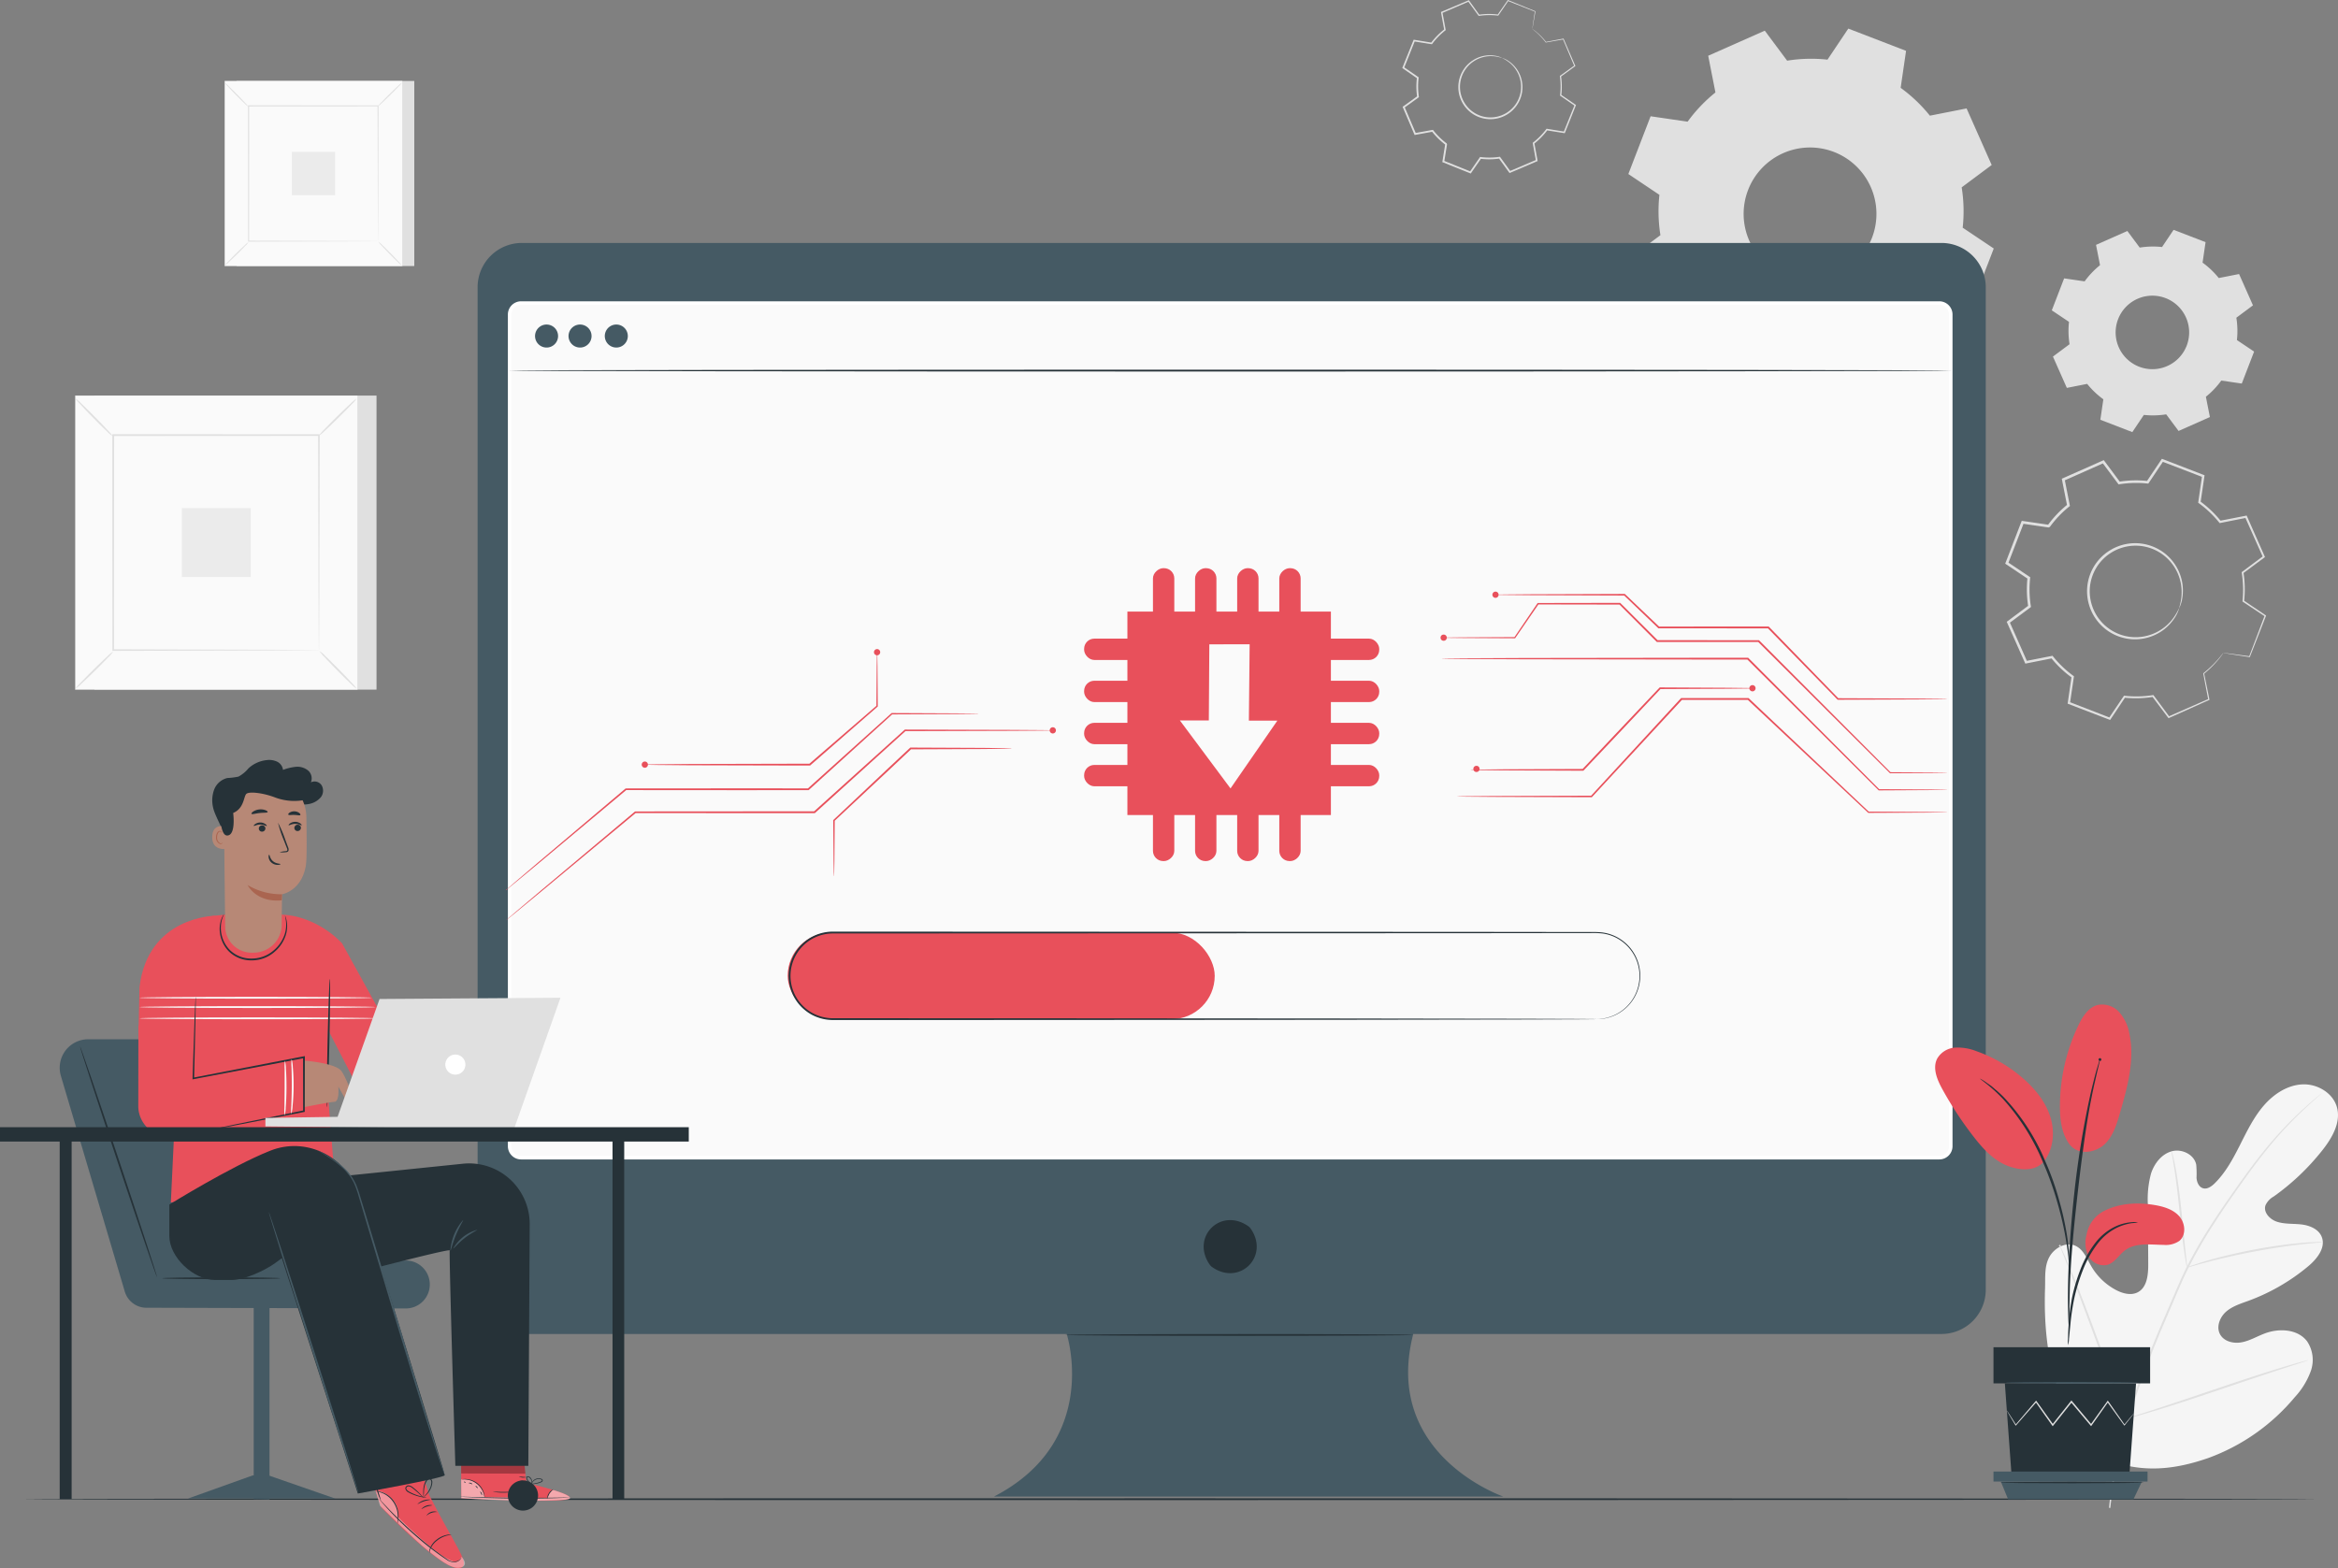 <svg xmlns="http://www.w3.org/2000/svg" width="666.404" height="447.1" viewBox="0 0 666.404 447.1">
  <rect x="0" y="0" width="666.404" height="447.1" fill="#808080" stroke="none"/>
  <g id="Group_492" data-name="Group 492" transform="translate(-53.252 -29.431)">
    <g id="Background_Complete" data-name="Background Complete">
      <g id="Group_24" data-name="Group 24">
        <g id="Group_3" data-name="Group 3">
          <g id="Group_2" data-name="Group 2">
            <g id="Group_1" data-name="Group 1">
              <path id="Path_1" data-name="Path 1" d="M654.617,445.852c-15.552-10.866-19.08-31.033-18.465-49.162.1-3.026-.23-6.217,1.21-8.872s4.8-4.469,7.508-3.194c2.247,1.058,3.226,3.672,4.484,5.834a17.7,17.7,0,0,0,7.1,6.778c1.927,1,4.311,1.612,6.213.563,2.611-1.441,2.918-5.047,2.9-8.057q-.054-8.415-.106-16.828a28.08,28.08,0,0,1,.909-8.939c.936-2.857,3-5.51,5.867-6.312s6.4.849,7.009,3.8a27.815,27.815,0,0,1,.085,3.747c.084,1.25.666,2.632,1.853,2.98s2.4-.5,3.3-1.381c3.106-3.039,5.214-6.954,7.184-10.847s3.883-7.879,6.7-11.193,6.718-5.941,11.028-6.186,8.9,2.417,9.993,6.648-1.384,8.548-4.077,11.983a67.217,67.217,0,0,1-13.988,13.333,5.535,5.535,0,0,0-2.34,2.516c-.654,2.007,1.247,4,3.228,4.659,2.244.748,4.678.514,7.025.791s4.889,1.311,5.777,3.529c1.232,3.076-1.34,6.3-3.872,8.413a57.557,57.557,0,0,1-17.032,9.832c-2.214.81-4.544,1.521-6.33,3.076s-2.863,4.261-1.784,6.381,3.848,2.8,6.167,2.37,4.394-1.689,6.6-2.523c4.136-1.561,9.477-1.276,12.126,2.3a9.524,9.524,0,0,1,1.014,8.422,21.953,21.953,0,0,1-4.563,7.439,57.872,57.872,0,0,1-24.711,17.366c-9.594,3.326-18.484,4.227-28.02.74" fill="#f5f5f5"/>
            </g>
          </g>
        </g>
        <g id="Group_7" data-name="Group 7">
          <g id="Group_6" data-name="Group 6">
            <g id="Group_5" data-name="Group 5">
              <g id="Group_4" data-name="Group 4">
                <path id="Path_2" data-name="Path 2" d="M654.38,459.292a132.064,132.064,0,0,1,4.917-24.8A269.7,269.7,0,0,1,670,405.451q1.62-3.78,3.2-7.466c1.055-2.449,2.1-4.877,3.271-7.188a134.77,134.77,0,0,1,7.484-12.9c2.579-3.987,5.171-7.677,7.62-11.109s4.809-6.581,7.074-9.363A106.788,106.788,0,0,1,710.3,345.109c1.484-1.342,2.67-2.345,3.483-3.014l.929-.755a2.293,2.293,0,0,1,.328-.242,2.128,2.128,0,0,1-.292.286l-.893.8c-.789.7-1.951,1.725-3.412,3.089a113.028,113.028,0,0,0-11.5,12.408c-2.239,2.79-4.566,5.948-7,9.383s-5.006,7.136-7.567,11.12a136.321,136.321,0,0,0-7.426,12.864c-1.16,2.3-2.194,4.708-3.25,7.163l-3.193,7.464a276.335,276.335,0,0,0-10.726,28.962,134.421,134.421,0,0,0-5.016,24.7" fill="#e0e0e0"/>
              </g>
            </g>
          </g>
        </g>
        <g id="Group_11" data-name="Group 11">
          <g id="Group_10" data-name="Group 10">
            <g id="Group_9" data-name="Group 9">
              <g id="Group_8" data-name="Group 8">
                <path id="Path_3" data-name="Path 3" d="M676.629,390.775a6.016,6.016,0,0,1-.294-1.284c-.159-.832-.347-2.042-.559-3.541-.425-3-.872-7.155-1.347-11.741s-.979-8.73-1.449-11.711c-.231-1.492-.429-2.7-.578-3.529a6.1,6.1,0,0,1-.168-1.306,6.012,6.012,0,0,1,.379,1.261c.213.819.472,2.018.752,3.506.571,2.975,1.139,7.125,1.614,11.719.457,4.527.87,8.623,1.186,11.752.151,1.413.28,2.6.383,3.559A6.1,6.1,0,0,1,676.629,390.775Z" fill="#e0e0e0"/>
              </g>
            </g>
          </g>
        </g>
        <g id="Group_15" data-name="Group 15">
          <g id="Group_14" data-name="Group 14">
            <g id="Group_13" data-name="Group 13">
              <g id="Group_12" data-name="Group 12">
                <path id="Path_4" data-name="Path 4" d="M715.324,383.543a8.207,8.207,0,0,1-1.543.185c-.993.089-2.43.209-4.2.414-3.544.382-8.421,1.083-13.769,2.09s-10.146,2.144-13.594,3.06c-1.729.445-3.117.843-4.078,1.113a8.259,8.259,0,0,1-1.51.37,8.251,8.251,0,0,1,1.446-.579c.944-.333,2.319-.79,4.038-1.287,3.432-1.015,8.234-2.207,13.6-3.228a136.412,136.412,0,0,1,13.833-1.933c1.781-.155,3.227-.216,4.227-.237A8.217,8.217,0,0,1,715.324,383.543Z" fill="#e0e0e0"/>
              </g>
            </g>
          </g>
        </g>
        <g id="Group_19" data-name="Group 19">
          <g id="Group_18" data-name="Group 18">
            <g id="Group_17" data-name="Group 17">
              <g id="Group_16" data-name="Group 16">
                <path id="Path_5" data-name="Path 5" d="M659.773,433.775a1.948,1.948,0,0,1-.265-.472c-.179-.378-.4-.84-.662-1.4-.569-1.218-1.347-3-2.279-5.219-1.867-4.433-4.253-10.638-6.793-17.519s-4.868-13.1-6.639-17.569c-.868-2.171-1.583-3.956-2.114-5.283-.227-.576-.414-1.051-.567-1.441a.273.273,0,1,1,.1-.046c.179.379.4.84.662,1.4.569,1.218,1.346,3,2.278,5.22,1.867,4.433,4.253,10.637,6.8,17.522s4.866,13.1,6.638,17.566c.869,2.17,1.583,3.956,2.113,5.283.228.576.414,1.052.568,1.441A1.977,1.977,0,0,1,659.773,433.775Z" fill="#e0e0e0"/>
              </g>
            </g>
          </g>
        </g>
        <g id="Group_23" data-name="Group 23">
          <g id="Group_22" data-name="Group 22">
            <g id="Group_21" data-name="Group 21">
              <g id="Group_20" data-name="Group 20">
                <path id="Path_6" data-name="Path 6" d="M711.193,417.2a2.046,2.046,0,0,1-.51.211l-1.493.5-5.507,1.785c-4.649,1.508-11.046,3.664-18.112,6.056s-13.491,4.493-18.173,5.9c-2.341.707-4.24,1.26-5.56,1.615l-1.523.4a2.024,2.024,0,0,1-.542.1,2.1,2.1,0,0,1,.51-.211l1.494-.5,5.505-1.784c4.649-1.507,11.047-3.664,18.115-6.057s13.489-4.492,18.17-5.9c2.341-.707,4.24-1.259,5.562-1.614l1.523-.4A2.051,2.051,0,0,1,711.193,417.2Z" fill="#e0e0e0"/>
              </g>
            </g>
          </g>
        </g>
      </g>
      <g id="Group_48" data-name="Group 48">
        <g id="Group_39" data-name="Group 39">
          <g id="Group_28" data-name="Group 28">
            <g id="Group_27" data-name="Group 27">
              <g id="Group_26" data-name="Group 26">
                <g id="Group_25" data-name="Group 25">
                  <path id="Path_7" data-name="Path 7" d="M686.983,215.554a30.619,30.619,0,0,1-5.609,5.891l1.459,7.4-11.406,5.06-4.506-6.048a30.573,30.573,0,0,1-8.133.206l-4.2,6.262-11.643-4.488,1.09-7.46a30.518,30.518,0,0,1-5.892-5.611l-7.4,1.46-5.059-11.4,6.047-4.507a30.616,30.616,0,0,1-.2-8.133l-6.263-4.2,4.487-11.644,7.461,1.09a30.507,30.507,0,0,1,5.61-5.891l-1.46-7.4,11.407-5.06,4.506,6.05a30.606,30.606,0,0,1,8.132-.205l4.2-6.262,11.644,4.488-1.09,7.459a30.516,30.516,0,0,1,5.892,5.611l7.4-1.46,5.06,11.4-6.049,4.507a30.534,30.534,0,0,1,.2,8.133l6.262,4.2-4.487,11.643-7.46-1.089Zm-12.6-12.72a13.386,13.386,0,1,0-17.3,7.676A13.387,13.387,0,0,0,674.385,202.834Z" fill="none"/>
                </g>
              </g>
            </g>
          </g>
          <g id="Group_33" data-name="Group 33">
            <g id="Group_32" data-name="Group 32">
              <g id="Group_31" data-name="Group 31">
                <g id="Group_30" data-name="Group 30">
                  <g id="Group_29" data-name="Group 29">
                    <path id="Path_8" data-name="Path 8" d="M674.385,202.834a10.1,10.1,0,0,1-1.444,2.985,13.322,13.322,0,0,1-7.24,5.3,13.482,13.482,0,0,1-6.288.368,13.7,13.7,0,0,1-6.527-3.112,13.714,13.714,0,0,1-4.259-6.753,13.656,13.656,0,0,1,5.85-15.181,13.714,13.714,0,0,1,7.691-2.149,13.7,13.7,0,0,1,6.928,2.073,13.5,13.5,0,0,1,4.414,4.494,13.332,13.332,0,0,1,1.808,8.79,10.111,10.111,0,0,1-.933,3.182c-.091-.028.4-1.124.636-3.218a13.34,13.34,0,0,0-1.974-8.469A13.071,13.071,0,0,0,662.154,185a13.08,13.08,0,0,0-7.271,2.075,12.968,12.968,0,0,0-5.53,14.349,13.058,13.058,0,0,0,4,6.417,13.078,13.078,0,0,0,12.2,2.756,13.345,13.345,0,0,0,7.148-4.953C673.929,203.937,674.3,202.794,674.385,202.834Z" fill="#e0e0e0"/>
                  </g>
                </g>
              </g>
            </g>
          </g>
          <g id="Group_38" data-name="Group 38">
            <g id="Group_37" data-name="Group 37">
              <g id="Group_36" data-name="Group 36">
                <g id="Group_35" data-name="Group 35">
                  <g id="Group_34" data-name="Group 34">
                    <path id="Path_9" data-name="Path 9" d="M686.983,215.554a2.874,2.874,0,0,1,.469.041l1.416.176,5.593.75-.132.078c1.131-2.988,2.619-6.917,4.419-11.669l.074.231-6.279-4.171-.113-.075.014-.137a30.517,30.517,0,0,0-.229-8.069l-.025-.15.123-.092,6.036-4.524-.087.33c-1.6-3.588-3.3-7.395-5.086-11.393l.335.174-7.4,1.474-.188.038-.121-.15a30.316,30.316,0,0,0-5.838-5.541l-.163-.117.029-.2c.335-2.313.7-4.863,1.079-7.461l.216.369-11.649-4.473.425-.134-4.192,6.265-.123.183-.219-.024a30.468,30.468,0,0,0-8.034.21l-.222.035-.135-.181c-1.413-1.893-2.954-3.959-4.51-6.046l.454.119-11.4,5.065.219-.423c.462,2.337.96,4.86,1.462,7.4l.045.229-.181.145a30.263,30.263,0,0,0-5.535,5.811l0,0h0c-.164.069.365-.153-.368.156h-.007l-.015,0-.029,0-.059-.008-.118-.017-.235-.035-.469-.068-.938-.137-1.871-.274-3.719-.544.413-.241q-2.276,5.9-4.49,11.643l-.143-.452,6.261,4.2.189.127-.024.227a30.243,30.243,0,0,0,.2,8.033l.035.223-.18.134-6.051,4.5.115-.441q2.586,5.843,5.049,11.409l-.392-.2,7.4-1.451.205-.04.13.163a30.3,30.3,0,0,0,5.817,5.557l.164.119-.03.2c-.377,2.557-.744,5.036-1.1,7.457l-.2-.344L654.7,234.05l-.35.11c1.482-2.2,2.872-4.262,4.213-6.252l.094-.139.165.019a30.447,30.447,0,0,0,8.064-.181l.152-.023.09.122,4.486,6.062-.274-.071,11.428-5.01-.1.191c-.564-2.959-1.026-5.387-1.412-7.409l-.014-.074.058-.046a31.665,31.665,0,0,0,4.4-4.243l.963-1.168a3.185,3.185,0,0,1,.324-.384,3.627,3.627,0,0,1-.273.423c-.194.272-.49.683-.916,1.21a29.59,29.59,0,0,1-4.343,4.354l.044-.12c.411,2.017.905,4.438,1.507,7.39l.028.134L682.9,229l-11.384,5.11-.165.074-.109-.146-4.527-6.033.242.1a30.849,30.849,0,0,1-8.2.23l.259-.121-4.183,6.273-.131.195-.22-.084-11.652-4.465-.238-.092.037-.253c.35-2.422.707-4.9,1.077-7.461l.133.317a30.922,30.922,0,0,1-5.964-5.664l.335.122-7.4,1.469-.277.055-.115-.259q-2.474-5.559-5.071-11.4l-.119-.266.235-.176,6.044-4.511-.145.356a30.975,30.975,0,0,1-.211-8.232l.165.354-6.264-4.195-.253-.169.109-.283L629.4,178.2l.111-.286.3.044,3.719.543,1.871.274.938.137.47.068.234.034.118.018.059.008.029.005.015,0h.007c-.732.309-.2.085-.365.153h0l0,0a30.976,30.976,0,0,1,5.677-5.959l-.136.373c-.5-2.541-1-5.064-1.458-7.4l-.06-.3.279-.123,11.409-5.055.275-.122.179.242c1.554,2.088,3.092,4.156,4.5,6.051l-.357-.144a31.127,31.127,0,0,1,8.23-.2l-.342.159,4.2-6.257.16-.237.266.1,11.638,4.5.256.1-.04.271c-.383,2.6-.76,5.145-1.1,7.457l-.133-.316a30.9,30.9,0,0,1,5.944,5.68l-.309-.112,7.4-1.446.238-.046.1.22c1.767,4.006,3.449,7.822,5.034,11.417l.088.2-.175.13-6.061,4.489.1-.242a30.849,30.849,0,0,1,.18,8.2l-.1-.211,6.245,4.223.13.088-.057.144c-1.855,4.731-3.388,8.642-4.555,11.617l-.036.092-.1-.015-5.524-.871-1.427-.239A3.556,3.556,0,0,1,686.983,215.554Z" fill="#e0e0e0"/>
                  </g>
                </g>
              </g>
            </g>
          </g>
        </g>
        <g id="Group_43" data-name="Group 43">
          <g id="Group_42" data-name="Group 42">
            <g id="Group_41" data-name="Group 41">
              <g id="Group_40" data-name="Group 40">
                <path id="Path_10" data-name="Path 10" d="M604.643,115.2a43.3,43.3,0,0,1-7.931,8.329l2.064,10.462-16.128,7.154-6.371-8.551a43.243,43.243,0,0,1-11.5.291l-5.936,8.854-16.462-6.347,1.54-10.547a43.132,43.132,0,0,1-8.329-7.933l-10.463,2.064-7.154-16.125,8.551-6.373a43.237,43.237,0,0,1-.288-11.5l-8.855-5.935,6.345-16.465,10.548,1.541a43.186,43.186,0,0,1,7.932-8.329l-2.064-10.464,16.128-7.154,6.371,8.553a43.361,43.361,0,0,1,11.5-.29l5.936-8.853,16.463,6.345L595,54.475a43.168,43.168,0,0,1,8.33,7.933l10.463-2.064,7.154,16.126-8.552,6.372a43.244,43.244,0,0,1,.289,11.5l8.854,5.935-6.345,16.462L604.643,115.2ZM586.831,97.214a18.927,18.927,0,1,0-24.468,10.854A18.927,18.927,0,0,0,586.831,97.214Z" fill="#e0e0e0" fill-rule="evenodd"/>
              </g>
            </g>
          </g>
        </g>
        <g id="Group_47" data-name="Group 47">
          <g id="Group_46" data-name="Group 46">
            <g id="Group_45" data-name="Group 45">
              <g id="Group_44" data-name="Group 44">
                <path id="Path_11" data-name="Path 11" d="M686.392,137.927A23.953,23.953,0,0,1,682,142.539l1.143,5.792-8.929,3.961-3.528-4.735a23.928,23.928,0,0,1-6.366.161l-3.287,4.9-9.114-3.514.853-5.839a23.9,23.9,0,0,1-4.612-4.392l-5.792,1.143-3.961-8.928,4.734-3.528a23.936,23.936,0,0,1-.159-6.367l-4.9-3.286,3.513-9.115,5.84.853a23.924,23.924,0,0,1,4.391-4.612l-1.142-5.793,8.929-3.961,3.527,4.736a23.97,23.97,0,0,1,6.366-.161l3.287-4.9,9.115,3.513-.854,5.839a23.872,23.872,0,0,1,4.612,4.392l5.793-1.143,3.961,8.928-4.735,3.528a23.933,23.933,0,0,1,.16,6.367l4.9,3.286-3.513,9.114-5.84-.852Zm-9.861-9.958a10.479,10.479,0,1,0-13.547,6.01A10.479,10.479,0,0,0,676.531,127.969Z" fill="#e0e0e0" fill-rule="evenodd"/>
              </g>
            </g>
          </g>
        </g>
      </g>
      <g id="Group_63" data-name="Group 63">
        <g id="Group_52" data-name="Group 52">
          <g id="Group_51" data-name="Group 51">
            <g id="Group_50" data-name="Group 50">
              <g id="Group_49" data-name="Group 49">
                <path id="Path_12" data-name="Path 12" d="M490.013,37.66a20.427,20.427,0,0,1,3.876,3.8l4.95-.9,3.267,7.656-4.077,2.949a20.4,20.4,0,0,1,.06,5.427l4.138,2.86-3.1,7.724-4.966-.8a20.349,20.349,0,0,1-3.8,3.877l.9,4.95-7.656,3.267-2.949-4.077a20.4,20.4,0,0,1-5.427.059l-2.859,4.138-7.725-3.1.8-4.966a20.349,20.349,0,0,1-3.877-3.8l-4.95.9-3.267-7.657,4.077-2.948a20.481,20.481,0,0,1-.06-5.427l-4.136-2.86,3.1-7.724,4.965.8a20.325,20.325,0,0,1,3.8-3.877l-.9-4.95,7.655-3.267,2.949,4.077a20.446,20.446,0,0,1,5.428-.06l2.859-4.137,7.724,3.1-.8,4.966Zm-8.6,8.283a8.93,8.93,0,1,0,4.957,11.615A8.93,8.93,0,0,0,481.409,45.943Z" fill="none"/>
              </g>
            </g>
          </g>
        </g>
        <g id="Group_57" data-name="Group 57">
          <g id="Group_56" data-name="Group 56">
            <g id="Group_55" data-name="Group 55">
              <g id="Group_54" data-name="Group 54">
                <g id="Group_53" data-name="Group 53">
                  <path id="Path_13" data-name="Path 13" d="M481.409,45.943a6.732,6.732,0,0,1,1.978.991,8.887,8.887,0,0,1,3.468,4.879,8.989,8.989,0,0,1,.186,4.2,9.138,9.138,0,0,1-2.137,4.324,9.15,9.15,0,0,1-4.545,2.778,9.113,9.113,0,0,1-10.071-4.046,9.155,9.155,0,0,1-1.361-5.151,9.128,9.128,0,0,1,1.449-4.6,8.985,8.985,0,0,1,3.039-2.9,8.892,8.892,0,0,1,5.88-1.123,6.72,6.72,0,0,1,2.114.653c-.02.06-.746-.279-2.141-.455a8.9,8.9,0,0,0-5.667,1.236,8.724,8.724,0,0,0-4.2,7.208,8.711,8.711,0,0,0,1.316,4.87,8.648,8.648,0,0,0,9.519,3.824,8.716,8.716,0,0,0,4.318-2.6,8.726,8.726,0,0,0,1.954-8.111,8.907,8.907,0,0,0-3.237-4.815C482.14,46.257,481.381,46,481.409,45.943Z" fill="#e0e0e0"/>
                </g>
              </g>
            </g>
          </g>
        </g>
        <g id="Group_62" data-name="Group 62">
          <g id="Group_61" data-name="Group 61">
            <g id="Group_60" data-name="Group 60">
              <g id="Group_59" data-name="Group 59">
                <g id="Group_58" data-name="Group 58">
                  <path id="Path_14" data-name="Path 14" d="M490.013,37.66a1.888,1.888,0,0,1,.031-.313c.033-.231.076-.541.131-.943.129-.864.314-2.108.554-3.723l.05.088-7.742-3.058.156-.047-2.843,4.149-.051.075-.091-.011a20.332,20.332,0,0,0-5.384.077l-.1.014-.06-.082L471.7,29.817l.22.061-7.648,3.284.119-.221c.283,1.531.6,3.218.914,4.948l.023.126-.1.079a20.22,20.22,0,0,0-3.751,3.842l-.08.107-.133-.021-4.966-.791.248-.14-3.094,7.728-.086-.285,4.14,2.856.121.084-.018.146a20.3,20.3,0,0,0,.064,5.361l.021.148-.122.089L453.5,60.169l.084-.3,3.27,7.655-.28-.151,4.95-.9.153-.028.1.123a20.123,20.123,0,0,0,3.824,3.746l0,0h0c.045.11-.1-.246.1.247v0l0,.01,0,.02-.006.039-.013.078-.025.156-.05.313-.1.624-.2,1.246q-.2,1.242-.4,2.475l-.157-.278,7.724,3.106-.3.091,2.861-4.137.087-.125.151.019a20.19,20.19,0,0,0,5.36-.055l.149-.022.088.122,2.946,4.079-.294-.082,7.659-3.259-.14.259q-.456-2.52-.9-4.951l-.025-.137.11-.085a20.2,20.2,0,0,0,3.761-3.828l.081-.108.132.022,4.964.805-.231.131c1.1-2.715,2.134-5.278,3.12-7.717l.07.234-4.13-2.87-.092-.063.014-.11a20.355,20.355,0,0,0-.044-5.381l-.015-.1.083-.059,4.086-2.935-.05.182L498.733,40.6l.126.068-4.955.872-.049.009-.031-.039a21.167,21.167,0,0,0-2.788-2.976l-.77-.653a2.22,2.22,0,0,1-.253-.219,2.488,2.488,0,0,1,.28.185c.179.133.451.334.8.623a19.755,19.755,0,0,1,2.863,2.938l-.079-.03,4.943-.936.09-.017.036.085c.933,2.159,2.023,4.682,3.3,7.642l.048.111-.1.071-4.067,2.962.068-.16a20.616,20.616,0,0,1,.076,5.474l-.078-.174,4.144,2.849.129.089-.058.146c-.976,2.444-2,5.011-3.089,7.73l-.063.158-.168-.027-4.967-.789.213-.086a20.621,20.621,0,0,1-3.835,3.925l.085-.222q.447,2.43.91,4.948l.034.186-.174.074L483.7,78.69l-.179.076-.115-.158q-1.455-2.01-2.952-4.074l.237.1a20.688,20.688,0,0,1-5.494.063l.238-.107-2.857,4.139-.115.167-.189-.076-7.725-3.1-.19-.076.032-.2q.2-1.233.4-2.476l.2-1.245.1-.624.05-.313.025-.156.013-.079.006-.039,0-.019,0-.01v-.005c.2.491.054.136.1.245h0l0,0a20.705,20.705,0,0,1-3.921-3.843l.248.1-4.95.9-.2.037-.08-.187c-1.122-2.635-2.23-5.234-3.263-7.658l-.079-.185.162-.117,4.08-2.946-.1.236a20.752,20.752,0,0,1-.056-5.491l.1.229L453.1,48.927l-.157-.109.071-.177,3.113-7.72.068-.17.18.029,4.964.806-.212.085a20.646,20.646,0,0,1,3.846-3.911l-.078.205L464,33.013l-.028-.159.148-.063,7.663-3.249.134-.057L472,29.6l2.938,4.085-.161-.068a20.624,20.624,0,0,1,5.47-.042l-.142.064c1.036-1.486,2-2.876,2.876-4.126l.059-.085.1.039,7.706,3.148.061.025-.011.064c-.275,1.595-.486,2.823-.633,3.676-.074.4-.131.717-.173.95A2.5,2.5,0,0,1,490.013,37.66Z" fill="#e0e0e0"/>
                </g>
              </g>
            </g>
          </g>
        </g>
      </g>
      <g id="Group_78" data-name="Group 78">
        <g id="Group_64" data-name="Group 64">
          <rect id="Rectangle_1" data-name="Rectangle 1" width="80.42" height="83.831" transform="translate(80.15 142.208)" fill="#e0e0e0"/>
        </g>
        <g id="Group_65" data-name="Group 65">
          <rect id="Rectangle_2" data-name="Rectangle 2" width="80.42" height="83.831" transform="translate(74.704 142.208)" fill="#fafafa"/>
          <path id="Path_15" data-name="Path 15" d="M155.149,226.064H74.679V142.183h80.47Zm-80.42-.05H155.1V142.233H74.729Z" fill="#e0e0e0"/>
        </g>
        <g id="Group_66" data-name="Group 66">
          <rect id="Rectangle_3" data-name="Rectangle 3" width="58.799" height="61.293" transform="translate(85.515 153.477)" fill="#fafafa"/>
        </g>
        <g id="Group_68" data-name="Group 68">
          <g id="Group_67" data-name="Group 67">
            <path id="Path_16" data-name="Path 16" d="M85.515,215.177a9.626,9.626,0,0,1-1.451,1.687c-.939.991-2.259,2.332-3.738,3.789s-2.839,2.756-3.841,3.677a9.35,9.35,0,0,1-1.7,1.416,9.384,9.384,0,0,1,1.444-1.68c.938-.991,2.262-2.336,3.746-3.8s2.845-2.762,3.848-3.683A9.171,9.171,0,0,1,85.515,215.177Z" fill="#e0e0e0"/>
          </g>
        </g>
        <g id="Group_70" data-name="Group 70">
          <g id="Group_69" data-name="Group 69">
            <path id="Path_17" data-name="Path 17" d="M144.313,215.027A9.571,9.571,0,0,1,146,216.478c.991.939,2.332,2.258,3.789,3.737s2.756,2.839,3.677,3.842a9.328,9.328,0,0,1,1.416,1.7,9.344,9.344,0,0,1-1.68-1.443c-.991-.939-2.335-2.262-3.8-3.746s-2.762-2.846-3.683-3.849A9.188,9.188,0,0,1,144.313,215.027Z" fill="#e0e0e0"/>
          </g>
        </g>
        <g id="Group_72" data-name="Group 72">
          <g id="Group_71" data-name="Group 71">
            <path id="Path_18" data-name="Path 18" d="M144.152,153.641a9.626,9.626,0,0,1,1.451-1.687c.939-.991,2.259-2.332,3.738-3.789s2.839-2.756,3.841-3.677a9.347,9.347,0,0,1,1.7-1.416,9.4,9.4,0,0,1-1.443,1.68c-.939.991-2.263,2.336-3.746,3.8s-2.846,2.762-3.849,3.683A9.171,9.171,0,0,1,144.152,153.641Z" fill="#e0e0e0"/>
          </g>
        </g>
        <g id="Group_74" data-name="Group 74">
          <g id="Group_73" data-name="Group 73">
            <path id="Path_19" data-name="Path 19" d="M85.354,153.791a9.57,9.57,0,0,1-1.687-1.451c-.991-.939-2.332-2.258-3.789-3.737s-2.756-2.839-3.677-3.842a9.326,9.326,0,0,1-1.416-1.7,9.346,9.346,0,0,1,1.68,1.443c.991.939,2.336,2.262,3.8,3.746s2.762,2.846,3.683,3.849A9.189,9.189,0,0,1,85.354,153.791Z" fill="#e0e0e0"/>
          </g>
        </g>
        <g id="Group_76" data-name="Group 76">
          <g id="Group_75" data-name="Group 75">
            <path id="Path_20" data-name="Path 20" d="M144.152,214.77s-.008-.105-.012-.3c0-.209-.008-.491-.013-.855-.006-.769-.015-1.874-.027-3.309-.014-2.9-.034-7.128-.059-12.492-.028-10.735-.068-26.028-.115-44.339l.226.227-58.632.034h0l.26-.261c-.014,22.5-.026,43.543-.037,61.293l-.223-.224,42.457.114,11.926.059,3.155.026.815.012a2.517,2.517,0,0,1,.284.013,1.947,1.947,0,0,1-.259.012l-.791.013-3.112.026-11.876.058-42.6.114h-.224v-.224c-.011-17.75-.023-38.8-.037-61.293v-.26h.266l58.632.033h.228v.227c-.047,18.371-.087,33.714-.115,44.484-.026,5.342-.046,9.549-.059,12.441q-.018,2.124-.027,3.265c0,.354-.01.627-.013.83A1.826,1.826,0,0,1,144.152,214.77Z" fill="#e0e0e0"/>
          </g>
        </g>
        <g id="Group_77" data-name="Group 77">
          <rect id="Rectangle_4" data-name="Rectangle 4" width="19.62" height="19.62" transform="translate(105.104 174.313)" fill="#ebebeb"/>
        </g>
      </g>
      <g id="Group_93" data-name="Group 93">
        <g id="Group_79" data-name="Group 79">
          <rect id="Rectangle_5" data-name="Rectangle 5" width="50.615" height="52.762" transform="translate(120.724 52.515)" fill="#e0e0e0"/>
        </g>
        <g id="Group_80" data-name="Group 80">
          <rect id="Rectangle_6" data-name="Rectangle 6" width="50.615" height="52.762" transform="translate(117.296 52.515)" fill="#fafafa"/>
          <path id="Path_21" data-name="Path 21" d="M167.927,105.293H117.28V52.5h50.647Zm-50.615-.032H167.9V52.531H117.312Z" fill="#e0e0e0"/>
        </g>
        <g id="Group_81" data-name="Group 81">
          <rect id="Rectangle_7" data-name="Rectangle 7" width="37.007" height="38.577" transform="translate(124.1 59.608)" fill="#fafafa"/>
        </g>
        <g id="Group_83" data-name="Group 83">
          <g id="Group_82" data-name="Group 82">
            <path id="Path_22" data-name="Path 22" d="M124.1,98.441a6.08,6.08,0,0,1-.913,1.062c-.591.623-1.422,1.467-2.353,2.384s-1.786,1.735-2.417,2.315a5.852,5.852,0,0,1-1.07.89,5.9,5.9,0,0,1,.908-1.057c.591-.624,1.424-1.47,2.358-2.389s1.791-1.739,2.422-2.319A5.748,5.748,0,0,1,124.1,98.441Z" fill="#e0e0e0"/>
          </g>
        </g>
        <g id="Group_85" data-name="Group 85">
          <g id="Group_84" data-name="Group 84">
            <path id="Path_23" data-name="Path 23" d="M161.107,98.346a6.037,6.037,0,0,1,1.062.913c.624.591,1.468,1.422,2.385,2.353s1.734,1.786,2.314,2.417a5.89,5.89,0,0,1,.891,1.07,5.842,5.842,0,0,1-1.058-.908c-.623-.591-1.47-1.424-2.389-2.358s-1.739-1.791-2.319-2.422A5.749,5.749,0,0,1,161.107,98.346Z" fill="#e0e0e0"/>
          </g>
        </g>
        <g id="Group_87" data-name="Group 87">
          <g id="Group_86" data-name="Group 86">
            <path id="Path_24" data-name="Path 24" d="M161.006,59.711a6.037,6.037,0,0,1,.913-1.062c.591-.624,1.421-1.468,2.352-2.385s1.787-1.734,2.418-2.314a5.89,5.89,0,0,1,1.07-.891,5.9,5.9,0,0,1-.909,1.057c-.591.624-1.423,1.47-2.357,2.39s-1.791,1.738-2.423,2.318A5.857,5.857,0,0,1,161.006,59.711Z" fill="#e0e0e0"/>
          </g>
        </g>
        <g id="Group_89" data-name="Group 89">
          <g id="Group_88" data-name="Group 88">
            <path id="Path_25" data-name="Path 25" d="M124,59.805a6.036,6.036,0,0,1-1.062-.913c-.624-.591-1.468-1.421-2.385-2.352s-1.734-1.787-2.314-2.418a5.948,5.948,0,0,1-.891-1.069,5.86,5.86,0,0,1,1.057.908c.624.591,1.47,1.424,2.39,2.358s1.738,1.791,2.318,2.422A5.857,5.857,0,0,1,124,59.805Z" fill="#e0e0e0"/>
          </g>
        </g>
        <g id="Group_91" data-name="Group 91">
          <g id="Group_90" data-name="Group 90">
            <path id="Path_26" data-name="Path 26" d="M161.006,98.184A1.488,1.488,0,0,1,161,98c0-.132-.005-.309-.008-.538,0-.484-.01-1.18-.017-2.083-.009-1.827-.021-4.486-.038-7.862-.017-6.757-.042-16.382-.072-27.906l.143.142-36.9.022h0l.164-.164c-.009,14.159-.017,27.4-.023,38.576l-.141-.14,26.722.071,7.506.037,1.986.017.513.007c.116,0,.176.006.179.008a1.009,1.009,0,0,1-.163.008l-.5.008-1.959.016-7.474.037-26.812.072h-.141v-.141c-.006-11.171-.014-24.417-.023-38.576v-.164h.168l36.9.021h.143v.143c-.03,11.562-.055,21.219-.073,28-.016,3.362-.029,6.01-.037,7.83-.008.891-.013,1.578-.017,2.055,0,.223-.006.4-.008.523A1.561,1.561,0,0,1,161.006,98.184Z" fill="#e0e0e0"/>
          </g>
        </g>
        <g id="Group_92" data-name="Group 92">
          <rect id="Rectangle_8" data-name="Rectangle 8" width="12.349" height="12.349" transform="translate(136.429 72.722)" fill="#ebebeb"/>
        </g>
      </g>
    </g>
    <g id="Floor">
      <g id="Group_97" data-name="Group 97">
        <g id="Group_96" data-name="Group 96">
          <g id="Group_95" data-name="Group 95">
            <path id="Path_28" data-name="Path 28" d="M713.812,456.836c0,.144-146.457.261-327.078.261-180.684,0-327.109-.117-327.109-.261s146.425-.26,327.109-.26C567.355,456.576,713.812,456.693,713.812,456.836Z" fill="#263238"/>
          </g>
        </g>
      </g>
    </g>
    <g id="Device">
      <g id="Group_259" data-name="Group 259">
        <g id="Group_139" data-name="Group 139">
          <g id="Group_138" data-name="Group 138">
            <g id="Group_133" data-name="Group 133">
              <g id="Group_108" data-name="Group 108">
                <g id="Group_102" data-name="Group 102">
                  <g id="Group_101" data-name="Group 101">
                    <g id="Group_100" data-name="Group 100">
                      <g id="Group_99" data-name="Group 99">
                        <g id="Group_98" data-name="Group 98">
                          <path id="Path_29" data-name="Path 29" d="M606.627,98.693H202.014a12.629,12.629,0,0,0-12.63,12.629V397.109a12.63,12.63,0,0,0,12.63,12.631H357.3s9.878,30.545-20.743,46.35h145.2s-34.574-11.852-25.684-46.35H606.628a12.63,12.63,0,0,0,12.629-12.63V111.323A12.63,12.63,0,0,0,606.627,98.693Z" fill="#455a64"/>
                        </g>
                      </g>
                    </g>
                  </g>
                </g>
                <g id="Group_107" data-name="Group 107">
                  <g id="Group_106" data-name="Group 106">
                    <g id="Group_105" data-name="Group 105">
                      <g id="Group_104" data-name="Group 104">
                        <g id="Group_103" data-name="Group 103">
                          <path id="Path_30" data-name="Path 30" d="M409.722,379.684c5.5,7.866-3.11,16.48-10.978,10.977a2.774,2.774,0,0,1-.676-.678c-5.489-7.864,3.115-16.467,10.978-10.976A2.769,2.769,0,0,1,409.722,379.684Z" fill="#263238"/>
                        </g>
                      </g>
                    </g>
                  </g>
                </g>
              </g>
              <g id="Group_132" data-name="Group 132">
                <g id="Group_131" data-name="Group 131">
                  <g id="Group_115" data-name="Group 115">
                    <g id="Group_114" data-name="Group 114">
                      <g id="Group_113" data-name="Group 113">
                        <g id="Group_110" data-name="Group 110">
                          <g id="Group_109" data-name="Group 109">
                            <path id="Rectangle_9" data-name="Rectangle 9" d="M3.272,0H407.5a3.273,3.273,0,0,1,3.273,3.273V240.38a3.273,3.273,0,0,1-3.273,3.273H3.272A3.272,3.272,0,0,1,0,240.381V3.272A3.272,3.272,0,0,1,3.272,0Z" transform="translate(198.514 115.824)" fill="#fafafa"/>
                          </g>
                        </g>
                        <g id="Group_112" data-name="Group 112">
                          <g id="Group_111" data-name="Group 111">
                            <path id="Path_31" data-name="Path 31" d="M606.011,359.977H201.787a3.778,3.778,0,0,1-3.773-3.773V119.1a3.777,3.777,0,0,1,3.773-3.773H606.011a3.776,3.776,0,0,1,3.772,3.772V356.2A3.777,3.777,0,0,1,606.011,359.977ZM201.787,116.324a2.777,2.777,0,0,0-2.773,2.773V356.2a2.777,2.777,0,0,0,2.773,2.773H606.011a2.776,2.776,0,0,0,2.772-2.773V119.1a2.776,2.776,0,0,0-2.772-2.772Z" fill="#fff"/>
                          </g>
                        </g>
                      </g>
                    </g>
                  </g>
                  <g id="Group_120" data-name="Group 120">
                    <g id="Group_119" data-name="Group 119">
                      <g id="Group_118" data-name="Group 118">
                        <g id="Group_117" data-name="Group 117">
                          <g id="Group_116" data-name="Group 116">
                            <path id="Path_32" data-name="Path 32" d="M232.2,125.233a3.28,3.28,0,1,1-3.281-3.28A3.281,3.281,0,0,1,232.2,125.233Z" fill="#455a64"/>
                          </g>
                        </g>
                      </g>
                    </g>
                  </g>
                  <g id="Group_125" data-name="Group 125">
                    <g id="Group_124" data-name="Group 124">
                      <g id="Group_123" data-name="Group 123">
                        <g id="Group_122" data-name="Group 122">
                          <g id="Group_121" data-name="Group 121">
                            <path id="Path_33" data-name="Path 33" d="M212.321,125.233a3.281,3.281,0,1,1-3.28-3.28A3.28,3.28,0,0,1,212.321,125.233Z" fill="#455a64"/>
                          </g>
                        </g>
                      </g>
                    </g>
                  </g>
                  <g id="Group_130" data-name="Group 130">
                    <g id="Group_129" data-name="Group 129">
                      <g id="Group_128" data-name="Group 128">
                        <g id="Group_127" data-name="Group 127">
                          <g id="Group_126" data-name="Group 126">
                            <path id="Path_34" data-name="Path 34" d="M221.865,125.233a3.281,3.281,0,1,1-3.281-3.28A3.28,3.28,0,0,1,221.865,125.233Z" fill="#455a64"/>
                          </g>
                        </g>
                      </g>
                    </g>
                  </g>
                </g>
              </g>
            </g>
            <g id="Group_137" data-name="Group 137">
              <g id="Group_136" data-name="Group 136">
                <g id="Group_135" data-name="Group 135">
                  <g id="Group_134" data-name="Group 134">
                    <path id="Path_35" data-name="Path 35" d="M609.578,135.084c0,.144-92.093.26-205.669.26-113.616,0-205.69-.116-205.69-.26s92.074-.26,205.69-.26C517.485,134.824,609.578,134.94,609.578,135.084Z" fill="#263238"/>
                  </g>
                </g>
              </g>
            </g>
          </g>
        </g>
        <g id="Group_158" data-name="Group 158">
          <g id="Group_141" data-name="Group 141">
            <g id="Group_140" data-name="Group 140">
              <rect id="Rectangle_10" data-name="Rectangle 10" width="121.723" height="24.688" rx="12.344" transform="translate(277.762 295.297)" fill="#e8505b"/>
            </g>
          </g>
          <g id="Group_144" data-name="Group 144">
            <g id="Group_143" data-name="Group 143">
              <g id="Group_142" data-name="Group 142">
                <path id="Path_36" data-name="Path 36" d="M508.338,319.985a13.1,13.1,0,0,0,5.034-1.139,12.276,12.276,0,0,0,4.821-3.923A12.244,12.244,0,0,0,515.56,297.8a11.989,11.989,0,0,0-5.608-2.248,23.5,23.5,0,0,0-3.251-.114l-3.4,0-31.318.039-181.34.076a12.093,12.093,0,0,0-5.756,22.719,12.434,12.434,0,0,0,6.026,1.451l12.632,0,48.148.015,81.526.056,54.963.082,14.943.049,3.886.026c.875.009,1.324.027,1.324.027s-.449.018-1.324.026l-3.886.026-14.943.049-54.963.083-81.526.056-48.148.015-12.632,0a12.959,12.959,0,0,1-6.272-1.512,12.611,12.611,0,0,1,6-23.694l181.34.077,31.318.038,3.4.005a23.9,23.9,0,0,1,3.286.127,12.251,12.251,0,0,1,5.72,2.316,12.389,12.389,0,0,1,5.037,9.265,12.4,12.4,0,0,1-7.329,12.078,12.788,12.788,0,0,1-3.753,1C508.786,319.986,508.338,319.985,508.338,319.985Z" fill="#263238"/>
              </g>
            </g>
          </g>
        </g>
        <g id="Group_211" data-name="Group 211">
          <g id="Group_176" data-name="Group 176">
            <g id="Group_175" data-name="Group 175">
              <rect id="Rectangle_11" data-name="Rectangle 11" width="58.002" height="58.002" transform="translate(374.597 203.787)" fill="#e8505b"/>
            </g>
          </g>
          <g id="Group_178" data-name="Group 178">
            <g id="Group_177" data-name="Group 177">
              <path id="Path_63" data-name="Path 63" d="M397.949,213.12l-.145,21.7h-8.251l14.432,19.383,13.348-19.316h-8.109l.216-21.771Z" fill="#fafafa"/>
            </g>
          </g>
          <g id="Group_180" data-name="Group 180">
            <g id="Group_179" data-name="Group 179">
              <rect id="Rectangle_12" data-name="Rectangle 12" width="16.836" height="6.085" rx="2.915" transform="translate(429.544 211.497)" fill="#e8505b"/>
            </g>
          </g>
          <g id="Group_182" data-name="Group 182">
            <g id="Group_181" data-name="Group 181">
              <rect id="Rectangle_13" data-name="Rectangle 13" width="16.836" height="6.085" rx="2.915" transform="translate(429.544 223.501)" fill="#e8505b"/>
            </g>
          </g>
          <g id="Group_184" data-name="Group 184">
            <g id="Group_183" data-name="Group 183">
              <rect id="Rectangle_14" data-name="Rectangle 14" width="16.836" height="6.085" rx="2.915" transform="translate(429.544 235.504)" fill="#e8505b"/>
            </g>
          </g>
          <g id="Group_186" data-name="Group 186">
            <g id="Group_185" data-name="Group 185">
              <rect id="Rectangle_15" data-name="Rectangle 15" width="16.836" height="6.085" rx="2.915" transform="translate(429.544 247.508)" fill="#e8505b"/>
            </g>
          </g>
          <g id="Group_188" data-name="Group 188">
            <g id="Group_187" data-name="Group 187">
              <rect id="Rectangle_16" data-name="Rectangle 16" width="16.836" height="6.085" rx="2.915" transform="translate(362.261 211.497)" fill="#e8505b"/>
            </g>
          </g>
          <g id="Group_190" data-name="Group 190">
            <g id="Group_189" data-name="Group 189">
              <rect id="Rectangle_17" data-name="Rectangle 17" width="16.836" height="6.085" rx="2.915" transform="translate(362.261 223.501)" fill="#e8505b"/>
            </g>
          </g>
          <g id="Group_192" data-name="Group 192">
            <g id="Group_191" data-name="Group 191">
              <rect id="Rectangle_18" data-name="Rectangle 18" width="16.836" height="6.085" rx="2.915" transform="translate(362.261 235.504)" fill="#e8505b"/>
            </g>
          </g>
          <g id="Group_194" data-name="Group 194">
            <g id="Group_193" data-name="Group 193">
              <rect id="Rectangle_19" data-name="Rectangle 19" width="16.836" height="6.085" rx="2.915" transform="translate(362.261 247.508)" fill="#e8505b"/>
            </g>
          </g>
          <g id="Group_196" data-name="Group 196">
            <g id="Group_195" data-name="Group 195">
              <rect id="Rectangle_20" data-name="Rectangle 20" width="16.836" height="6.085" rx="2.915" transform="translate(381.88 208.253) rotate(-90)" fill="#e8505b"/>
            </g>
          </g>
          <g id="Group_198" data-name="Group 198">
            <g id="Group_197" data-name="Group 197">
              <rect id="Rectangle_21" data-name="Rectangle 21" width="16.836" height="6.085" rx="2.915" transform="translate(393.884 208.253) rotate(-90)" fill="#e8505b"/>
            </g>
          </g>
          <g id="Group_200" data-name="Group 200">
            <g id="Group_199" data-name="Group 199">
              <rect id="Rectangle_22" data-name="Rectangle 22" width="16.836" height="6.085" rx="2.915" transform="translate(405.887 208.253) rotate(-90)" fill="#e8505b"/>
            </g>
          </g>
          <g id="Group_202" data-name="Group 202">
            <g id="Group_201" data-name="Group 201">
              <rect id="Rectangle_23" data-name="Rectangle 23" width="16.836" height="6.085" rx="2.915" transform="translate(417.891 208.253) rotate(-90)" fill="#e8505b"/>
            </g>
          </g>
          <g id="Group_204" data-name="Group 204">
            <g id="Group_203" data-name="Group 203">
              <rect id="Rectangle_24" data-name="Rectangle 24" width="16.836" height="6.085" rx="2.915" transform="translate(381.88 274.913) rotate(-90)" fill="#e8505b"/>
            </g>
          </g>
          <g id="Group_206" data-name="Group 206">
            <g id="Group_205" data-name="Group 205">
              <rect id="Rectangle_25" data-name="Rectangle 25" width="16.836" height="6.085" rx="2.915" transform="translate(393.884 274.913) rotate(-90)" fill="#e8505b"/>
            </g>
          </g>
          <g id="Group_208" data-name="Group 208">
            <g id="Group_207" data-name="Group 207">
              <rect id="Rectangle_26" data-name="Rectangle 26" width="16.836" height="6.085" rx="2.915" transform="translate(405.887 274.913) rotate(-90)" fill="#e8505b"/>
            </g>
          </g>
          <g id="Group_210" data-name="Group 210">
            <g id="Group_209" data-name="Group 209">
              <rect id="Rectangle_27" data-name="Rectangle 27" width="16.836" height="6.085" rx="2.915" transform="translate(417.891 274.913) rotate(-90)" fill="#e8505b"/>
            </g>
          </g>
        </g>
        <g id="Group_214" data-name="Group 214">
          <g id="Group_213" data-name="Group 213">
            <g id="Group_212" data-name="Group 212">
              <path id="Path_64" data-name="Path 64" d="M353.241,237.65s-.261.024-.767.035l-2.239.033-8.509.061-30.486.093.149-.057-25.822,23.374-.074.067h-.1l-11.11,0-39.937-.029.149-.054-26.709,22.2c-3.237,2.668-5.794,4.777-7.563,6.236l-2.011,1.634-.522.412a1,1,0,0,1-.185.13,1.1,1.1,0,0,1,.161-.159l.5-.441,1.965-1.688,7.48-6.335L234.2,260.819l.065-.053h.084l39.937-.028,11.11,0-.173.067,25.871-23.32.064-.057h.084l30.486.093,8.509.061,2.239.033C352.98,237.627,353.241,237.65,353.241,237.65Z" fill="#e8505b"/>
            </g>
          </g>
        </g>
        <g id="Group_217" data-name="Group 217">
          <g id="Group_216" data-name="Group 216">
            <g id="Group_215" data-name="Group 215">
              <path id="Path_65" data-name="Path 65" d="M303.25,215.2a.982.982,0,0,1,.029.276l.029.809c.013.757.031,1.795.053,3.1.021,2.741.051,6.617.087,11.368v.089l-.069.06-19.158,16.713-.073.064h-3.106l-31.11-.076-9.427-.082-2.563-.049a5.707,5.707,0,0,1-.894-.053,5.812,5.812,0,0,1,.894-.052l2.563-.049,9.427-.083,31.11-.076h3.009l-.17.064,19.238-16.62-.068.15c.037-4.751.066-8.627.087-11.368.023-1.311.041-2.348.054-3.1.011-.327.02-.593.028-.809A.982.982,0,0,1,303.25,215.2Z" fill="#e8505b"/>
            </g>
          </g>
        </g>
        <g id="Group_220" data-name="Group 220">
          <g id="Group_219" data-name="Group 219">
            <g id="Group_218" data-name="Group 218">
              <path id="Path_66" data-name="Path 66" d="M290.965,279.212a1.01,1.01,0,0,1-.032-.287c-.009-.228-.019-.5-.031-.841-.015-.791-.034-1.863-.058-3.206-.023-2.825-.054-6.781-.092-11.554v-.091l.068-.064,15.594-14.71,6.224-5.835.074-.069h.1l20.6.09,6.026.075,1.617.043a2.717,2.717,0,0,1,.559.045,2.63,2.63,0,0,1-.559.045l-1.617.043-6.026.075-20.6.09.173-.068-6.214,5.845-15.66,14.64.067-.155c-.037,4.773-.068,8.729-.091,11.554-.024,1.343-.044,2.415-.058,3.206-.012.336-.023.613-.031.841A.98.98,0,0,1,290.965,279.212Z" fill="#e8505b"/>
            </g>
          </g>
        </g>
        <g id="Group_223" data-name="Group 223">
          <g id="Group_222" data-name="Group 222">
            <g id="Group_221" data-name="Group 221">
              <path id="Path_67" data-name="Path 67" d="M332.161,232.909a2.621,2.621,0,0,1-.437.028l-1.283.027-4.925.051-18.049.085.128-.049L283.8,254.631l-.072.065h-.1l-19.885.009-32.087-.024.152-.055L207.1,275.279l-7.049,5.839-1.881,1.533-.489.387a.107.107,0,1,1-.026-.03l.466-.416q.654-.568,1.833-1.589l6.963-5.941,24.592-20.8.066-.056h.087l32.087-.024,19.885.009-.168.065,23.873-21.491.055-.05h.073l18.049.085,4.925.051,1.283.027A2.621,2.621,0,0,1,332.161,232.909Z" fill="#e8505b"/>
            </g>
          </g>
        </g>
        <g id="Group_226" data-name="Group 226">
          <g id="Group_225" data-name="Group 225">
            <g id="Group_224" data-name="Group 224">
              <path id="Path_68" data-name="Path 68" d="M608.275,249.735a1.389,1.389,0,0,1-.275.021l-.813.021-3.166.04-11.983.071h-.063l-.045-.045-37.606-37.459.181.075-15.221,0-13.668,0h-.107l-.075-.076L514.787,201.72l.173.072-23.322-.041.169-.089-6.649,9.661-.051.075h-.089l-15.27-.077-4.078-.045-1.053-.023a1.854,1.854,0,0,1-.357-.025,2.042,2.042,0,0,1,.357-.024l1.053-.023,4.078-.045,15.27-.077-.14.074q2.958-4.354,6.591-9.7l.06-.089h.109l23.322-.04h.1l.072.072L525.8,212.021l-.181-.075,13.668,0,15.221.005h.107l.075.075,37.459,37.6-.108-.044,11.983.071,3.166.039.813.021A1.387,1.387,0,0,1,608.275,249.735Z" fill="#e8505b"/>
            </g>
          </g>
        </g>
        <g id="Group_229" data-name="Group 229">
          <g id="Group_228" data-name="Group 228">
            <g id="Group_227" data-name="Group 227">
              <path id="Path_69" data-name="Path 69" d="M608.275,254.592a1.82,1.82,0,0,1-.337.024l-.991.023-3.834.045-14.3.078h-.07l-.05-.05L551.241,217.39l.183.076h-7.41l-56.4-.076-17.09-.083-4.647-.049-1.208-.026a2.423,2.423,0,0,1-.412-.027,2.517,2.517,0,0,1,.412-.026l1.208-.026,4.647-.049,17.09-.083,56.4-.076h7.518l.075.076,37.322,37.448-.12-.049,14.3.077,3.834.045.991.024A1.62,1.62,0,0,1,608.275,254.592Z" fill="#e8505b"/>
            </g>
          </g>
        </g>
        <g id="Group_232" data-name="Group 232">
          <g id="Group_231" data-name="Group 231">
            <g id="Group_230" data-name="Group 230">
              <path id="Path_70" data-name="Path 70" d="M608.275,228.708s-.192.023-.565.033l-1.648.032-6.285.059-22.649.092h-.091l-.064-.065L557.1,208.492l.184.078-10.944,0-20.29-.011h-.1l-.072-.069-9.746-9.342.158.063-26.628-.093-7.485-.064-1.975-.035L479.69,199a.086.086,0,1,1,0-.036l.507-.018,1.975-.035,7.485-.063,26.628-.094h.091l.067.063c3.053,2.909,6.325,6.026,9.775,9.311l-.172-.069,20.29-.011,10.944,0h.109l.076.077c7.3,7.524,14.063,14.494,19.817,20.425l-.154-.065,22.649.091,6.285.059,1.648.032C608.083,228.686,608.275,228.708,608.275,228.708Z" fill="#e8505b"/>
            </g>
          </g>
        </g>
        <g id="Group_235" data-name="Group 235">
          <g id="Group_234" data-name="Group 234">
            <g id="Group_233" data-name="Group 233">
              <path id="Path_71" data-name="Path 71" d="M608.275,261a2.256,2.256,0,0,1-.391.026l-1.149.025-4.436.047-16.461.08h-.07l-.052-.049L551.369,228.9l.176.07-12.8,0h-6.215l.191-.083-25.677,27.754-.065.071h-.1l-27.82-.092-7.765-.061-2.043-.032c-.462-.012-.7-.035-.7-.035s.238-.022.7-.034l2.043-.032,7.765-.061,27.82-.092-.162.07,25.618-27.808.077-.083h6.329l12.8,0h.1l.074.07,34.239,32.347-.122-.049,16.461.081,4.436.047,1.149.025A2.346,2.346,0,0,1,608.275,261Z" fill="#e8505b"/>
            </g>
          </g>
        </g>
        <g id="Group_238" data-name="Group 238">
          <g id="Group_237" data-name="Group 237">
            <g id="Group_236" data-name="Group 236">
              <path id="Path_72" data-name="Path 72" d="M553.293,225.641a2.532,2.532,0,0,1-.5.039l-1.464.037-5.521.067-19.384.1.173-.075-12.739,13.52c-3.233,3.416-6.35,6.711-9.222,9.747l-.075.078h-.106l-22.992-.093-6.653-.072-1.777-.041a3.282,3.282,0,0,1-.613-.043,3.4,3.4,0,0,1,.613-.043l1.777-.04,6.653-.073,22.992-.093-.181.078,9.2-9.763,12.772-13.488.071-.075h.1l19.384.1,5.521.067,1.464.037A2.532,2.532,0,0,1,553.293,225.641Z" fill="#e8505b"/>
            </g>
          </g>
        </g>
        <g id="Group_241" data-name="Group 241">
          <g id="Group_240" data-name="Group 240">
            <g id="Group_239" data-name="Group 239">
              <path id="Path_73" data-name="Path 73" d="M497.521,269.332" fill="none" stroke="#f3a7ad" stroke-miterlimit="10" stroke-width="0.05"/>
            </g>
          </g>
        </g>
        <g id="Group_243" data-name="Group 243">
          <g id="Group_242" data-name="Group 242">
            <path id="Path_74" data-name="Path 74" d="M304.138,215.365a.887.887,0,1,1-.888-.887A.889.889,0,0,1,304.138,215.365Z" fill="#e8505b"/>
          </g>
        </g>
        <g id="Group_245" data-name="Group 245">
          <g id="Group_244" data-name="Group 244">
            <path id="Path_75" data-name="Path 75" d="M354.221,237.65a.887.887,0,1,1-.887-.887A.887.887,0,0,1,354.221,237.65Z" fill="#e8505b"/>
          </g>
        </g>
        <g id="Group_247" data-name="Group 247">
          <g id="Group_246" data-name="Group 246">
            <path id="Path_76" data-name="Path 76" d="M237.937,247.422a.887.887,0,1,1-.888-.887A.889.889,0,0,1,237.937,247.422Z" fill="#e8505b"/>
          </g>
        </g>
        <g id="Group_249" data-name="Group 249">
          <g id="Group_248" data-name="Group 248">
            <circle id="Ellipse_1" data-name="Ellipse 1" cx="0.887" cy="0.887" r="0.887" transform="translate(463.856 210.34)" fill="#e8505b"/>
          </g>
        </g>
        <g id="Group_251" data-name="Group 251">
          <g id="Group_250" data-name="Group 250">
            <path id="Path_77" data-name="Path 77" d="M480.406,198.986a.887.887,0,1,1-.887-.887A.888.888,0,0,1,480.406,198.986Z" fill="#e8505b"/>
          </g>
        </g>
        <g id="Group_253" data-name="Group 253">
          <g id="Group_252" data-name="Group 252">
            <path id="Path_78" data-name="Path 78" d="M553.647,225.641a.887.887,0,1,1-.887-.887A.887.887,0,0,1,553.647,225.641Z" fill="#e8505b"/>
          </g>
        </g>
        <g id="Group_255" data-name="Group 255">
          <g id="Group_254" data-name="Group 254">
            <circle id="Ellipse_2" data-name="Ellipse 2" cx="0.887" cy="0.887" r="0.887" transform="translate(473.204 247.751)" fill="#e8505b"/>
          </g>
        </g>
        <g id="Group_258" data-name="Group 258">
          <g id="Group_257" data-name="Group 257">
            <g id="Group_256" data-name="Group 256">
              <path id="Path_79" data-name="Path 79" d="M456.08,410.012c0,.144-22.218.26-49.618.26s-49.623-.116-49.623-.26,22.213-.26,49.623-.26S456.08,409.868,456.08,410.012Z" fill="#263238"/>
            </g>
          </g>
        </g>
      </g>
    </g>
    <g id="Character">
      <g id="Group_483" data-name="Group 483">
        <g id="Group_269" data-name="Group 269">
          <g id="Group_268" data-name="Group 268">
            <g id="Group_261" data-name="Group 261">
              <g id="Group_260" data-name="Group 260">
                <path id="Path_80" data-name="Path 80" d="M70.61,336.166l18.217,61.493a6.431,6.431,0,0,0,6.165,4.6l73.914.2a6.834,6.834,0,0,0,6.843-7.2h0a6.835,6.835,0,0,0-6.824-6.472H140.659l-22.636-63.07H78.4A8.127,8.127,0,0,0,70.61,336.166Z" fill="#455a64"/>
              </g>
            </g>
            <g id="Group_264" data-name="Group 264">
              <g id="Group_263" data-name="Group 263">
                <g id="Group_262" data-name="Group 262">
                  <path id="Path_81" data-name="Path 81" d="M133.144,393.849c0,.144-7.536.261-16.831.261s-16.832-.117-16.832-.261,7.534-.26,16.832-.26S133.144,393.706,133.144,393.849Z" fill="#263238"/>
                </g>
              </g>
            </g>
            <g id="Group_267" data-name="Group 267">
              <g id="Group_266" data-name="Group 266">
                <g id="Group_265" data-name="Group 265">
                  <path id="Path_82" data-name="Path 82" d="M76.045,327.682c.136-.045,5.169,14.678,11.24,32.881s10.884,33,10.747,33.049-5.168-14.674-11.241-32.884S75.909,327.728,76.045,327.682Z" fill="#263238"/>
                </g>
              </g>
            </g>
          </g>
          <path id="Path_83" data-name="Path 83" d="M130.07,456.9l-4.5-.106V402.262h4.5Z" fill="#455a64"/>
          <path id="Path_84" data-name="Path 84" d="M106.852,456.651h41.932l-19-6.6h-4.5Z" fill="#455a64"/>
        </g>
        <g id="Group_480" data-name="Group 480">
          <g id="Group_306" data-name="Group 306">
            <g id="Group_277" data-name="Group 277">
              <g id="Group_276" data-name="Group 276">
                <g id="Group_273" data-name="Group 273">
                  <g id="Group_272" data-name="Group 272">
                    <g id="Group_271" data-name="Group 271">
                      <g id="Group_270" data-name="Group 270">
                        <path id="Path_85" data-name="Path 85" d="M96.247,311.629l6.938,34.662-1.238,25.977,46.636-7.757-1.83-22.747-.035-18.823L158.154,345.1l8.9-17.2-16.3-29.531,0,0a27.518,27.518,0,0,0-10.666-6.906,22.036,22.036,0,0,0-6.684-1.28h0a26.8,26.8,0,0,1-16.144.01c-.656.082-1.565.168-2.711.3l-.21.026a20.618,20.618,0,0,0-18,19.389Z" fill="#e8505b"/>
                      </g>
                    </g>
                  </g>
                </g>
                <g id="Group_275" data-name="Group 275">
                  <g id="Group_274" data-name="Group 274">
                    <path id="Path_86" data-name="Path 86" d="M114.548,290.505s-19.162.146-21.536,20.384l-.322,14.84,16.5-.143Z" fill="#e8505b"/>
                  </g>
                </g>
              </g>
            </g>
            <g id="Group_280" data-name="Group 280">
              <g id="Group_279" data-name="Group 279">
                <g id="Group_278" data-name="Group 278">
                  <path id="Path_87" data-name="Path 87" d="M160.327,316.54c0,.143-15.078.26-33.674.26s-33.678-.117-33.678-.26,15.075-.261,33.678-.261S160.327,316.4,160.327,316.54Z" fill="#fafafa"/>
                </g>
              </g>
            </g>
            <g id="Group_283" data-name="Group 283">
              <g id="Group_282" data-name="Group 282">
                <g id="Group_281" data-name="Group 281">
                  <path id="Path_88" data-name="Path 88" d="M160.327,319.748c0,.144-15.078.26-33.674.26s-33.678-.116-33.678-.26,15.075-.26,33.678-.26S160.327,319.6,160.327,319.748Z" fill="#fafafa"/>
                </g>
              </g>
            </g>
            <g id="Group_286" data-name="Group 286">
              <g id="Group_285" data-name="Group 285">
                <g id="Group_284" data-name="Group 284">
                  <path id="Path_89" data-name="Path 89" d="M159.248,313.881c0,.144-14.837.26-33.135.26s-33.138-.116-33.138-.26,14.834-.26,33.138-.26S159.248,313.737,159.248,313.881Z" fill="#fafafa"/>
                </g>
              </g>
            </g>
            <g id="Group_289" data-name="Group 289">
              <g id="Group_288" data-name="Group 288">
                <g id="Group_287" data-name="Group 287">
                  <path id="Path_90" data-name="Path 90" d="M146.468,345.1c-.144,0-.08-8.2.143-18.318s.52-18.311.663-18.308.08,8.2-.142,18.32S146.612,345.106,146.468,345.1Z" fill="#263238"/>
                </g>
              </g>
            </g>
            <g id="Group_291" data-name="Group 291">
              <g id="Group_290" data-name="Group 290">
                <path id="Path_91" data-name="Path 91" d="M139.917,331.8s9.064.648,10.7,3.044,4.118,9.23,3.176,9.28a2.57,2.57,0,0,1-1.627-.514l-2.484-4.4s.4,4.254-1.086,4.338-8.846,1.557-8.846,1.557Z" fill="#b78876"/>
              </g>
            </g>
            <g id="Group_293" data-name="Group 293">
              <g id="Group_292" data-name="Group 292">
                <path id="Path_92" data-name="Path 92" d="M92.7,321.779l-.034,23.367a8.877,8.877,0,0,0,10.755,8.194l36.546-7.53-.078-14.984-31.533,6.051-.42-15.861Z" fill="#e8505b"/>
              </g>
            </g>
            <g id="Group_296" data-name="Group 296">
              <g id="Group_295" data-name="Group 295">
                <g id="Group_294" data-name="Group 294">
                  <path id="Path_93" data-name="Path 93" d="M113.546,351.468a2.585,2.585,0,0,1,.482-.134l1.417-.319,5.372-1.137,19.023-3.888-.187.227c-.008-4.7-.017-9.9-.026-15.391l.307.253-6.425,1.235L108.394,337.1l-.273.051.01-.273c.238-6.955.437-12.748.578-16.851.083-1.995.149-3.577.2-4.706.029-.512.051-.921.069-1.237a1.9,1.9,0,0,1,.047-.423,2.076,2.076,0,0,1,.022.427c0,.316,0,.726,0,1.24-.017,1.13-.043,2.713-.074,4.71-.1,4.1-.23,9.894-.392,16.848l-.263-.222,25.1-4.856,6.425-1.231.307-.059v.313c-.009,5.489-.018,10.687-.026,15.391v.192l-.187.036-19.059,3.7-5.4,1.009-1.431.249A2.615,2.615,0,0,1,113.546,351.468Z" fill="#263238"/>
                </g>
              </g>
            </g>
            <g id="Group_299" data-name="Group 299">
              <g id="Group_298" data-name="Group 298">
                <g id="Group_297" data-name="Group 297">
                  <path id="Path_94" data-name="Path 94" d="M134.51,290.505c.017-.005.068.112.149.343a6.743,6.743,0,0,1,.283,1.033,8.469,8.469,0,0,1-.171,3.933,10.344,10.344,0,0,1-3.172,4.9,9.843,9.843,0,0,1-6.652,2.512,9.027,9.027,0,0,1-6.576-2.671,9.266,9.266,0,0,1-2.447-5.291,8.335,8.335,0,0,1,.461-3.909,5.507,5.507,0,0,1,.469-.965c.126-.21.2-.315.214-.306.053.027-.221.465-.492,1.337a8.716,8.716,0,0,0-.286,3.8,9.063,9.063,0,0,0,2.425,5,8.651,8.651,0,0,0,6.233,2.484,9.491,9.491,0,0,0,6.334-2.351,10.2,10.2,0,0,0,3.136-4.639,8.87,8.87,0,0,0,.324-3.8C134.622,291.008,134.458,290.521,134.51,290.505Z" fill="#263238"/>
                </g>
              </g>
            </g>
            <g id="Group_302" data-name="Group 302">
              <g id="Group_301" data-name="Group 301">
                <g id="Group_300" data-name="Group 300">
                  <path id="Path_95" data-name="Path 95" d="M136.274,347.05a11.411,11.411,0,0,1,.008-2.307c.054-1.418.122-3.376.136-5.539s-.033-4.122-.071-5.541a11.294,11.294,0,0,1,.02-2.306,9.307,9.307,0,0,1,.348,2.284c.132,1.42.236,3.389.224,5.566s-.141,4.144-.29,5.562A9.218,9.218,0,0,1,136.274,347.05Z" fill="#fafafa"/>
                </g>
              </g>
            </g>
            <g id="Group_305" data-name="Group 305">
              <g id="Group_304" data-name="Group 304">
                <g id="Group_303" data-name="Group 303">
                  <path id="Path_96" data-name="Path 96" d="M134.388,347.432a10.624,10.624,0,0,1-.066-2.29c.017-1.611.037-3.462.059-5.505,0-2.045,0-3.9,0-5.507a10.72,10.72,0,0,1,.088-2.288,9.442,9.442,0,0,1,.28,2.276c.1,1.41.168,3.363.158,5.521s-.1,4.11-.212,5.519A9.483,9.483,0,0,1,134.388,347.432Z" fill="#fafafa"/>
                </g>
              </g>
            </g>
          </g>
          <g id="Group_346" data-name="Group 346">
            <g id="Group_309" data-name="Group 309">
              <g id="Group_308" data-name="Group 308">
                <g id="Group_307" data-name="Group 307">
                  <path id="Path_97" data-name="Path 97" d="M158.637,449.733l3.273,9.384s17.816,18.824,22.566,17.33c3.113-.98-1.339-5.911-8.907-20.818l-1.91-6.282Z" fill="#e8505b"/>
                </g>
              </g>
            </g>
            <path id="Path_98" data-name="Path 98" d="M160.317,454.48l1.25,4.214s10.407,10.287,13.422,12.6,6.721,5.6,9.474,5.028.332-3.082.332-3.082-.739,1.835-2.061,1.429-3.8-1.447-9.49-6.557-6.613-6.32-6.613-6.32.274-2.609-.827-4.039S162.6,454.256,160.317,454.48Z" fill="#fff" opacity="0.4"/>
            <g id="Group_313" data-name="Group 313">
              <g id="Group_312" data-name="Group 312">
                <g id="Group_311" data-name="Group 311">
                  <g id="Group_310" data-name="Group 310">
                    <path id="Path_99" data-name="Path 99" d="M184.808,473.364a2.039,2.039,0,0,1-.757.89,2.927,2.927,0,0,1-3.054-.111,88.2,88.2,0,0,1-8.586-6.618c-3.225-2.759-5.972-5.45-7.914-7.44l-2.273-2.384-.617-.65a1.271,1.271,0,0,0-.229-.214,1.29,1.29,0,0,0,.186.252c.182.215.372.441.578.686.508.59,1.259,1.431,2.21,2.449a101.9,101.9,0,0,0,7.874,7.516,77.1,77.1,0,0,0,8.678,6.582,3.721,3.721,0,0,0,1.843.471,2.577,2.577,0,0,0,1.365-.447,1.76,1.76,0,0,0,.6-.681A.883.883,0,0,0,184.808,473.364Z" fill="#263238"/>
                  </g>
                </g>
              </g>
            </g>
            <g id="Group_317" data-name="Group 317">
              <g id="Group_316" data-name="Group 316">
                <g id="Group_315" data-name="Group 315">
                  <g id="Group_314" data-name="Group 314">
                    <path id="Path_100" data-name="Path 100" d="M181.91,467.024a2.571,2.571,0,0,0-1.309-.01,6.789,6.789,0,0,0-2.859,1.332,5.463,5.463,0,0,0-1.923,2.5,2.822,2.822,0,0,0-.211,1.291c.05.008.1-.493.4-1.219a5.815,5.815,0,0,1,1.908-2.344,7.516,7.516,0,0,1,2.728-1.361C181.408,467.023,181.907,467.074,181.91,467.024Z" fill="#263238"/>
                  </g>
                </g>
              </g>
            </g>
            <g id="Group_321" data-name="Group 321">
              <g id="Group_320" data-name="Group 320">
                <g id="Group_319" data-name="Group 319">
                  <g id="Group_318" data-name="Group 318">
                    <path id="Path_101" data-name="Path 101" d="M166.528,463.75a1.557,1.557,0,0,0,.142-.479,8.584,8.584,0,0,0,.175-1.35,7.194,7.194,0,0,0-1.181-4.3,6.79,6.79,0,0,0-3.495-2.765,5.236,5.236,0,0,0-1.339-.268,1.466,1.466,0,0,0-.5.019,11.371,11.371,0,0,1,1.772.438,6.986,6.986,0,0,1,3.323,2.73,7.44,7.44,0,0,1,1.219,4.14C166.629,463.045,166.477,463.742,166.528,463.75Z" fill="#263238"/>
                  </g>
                </g>
              </g>
            </g>
            <g id="Group_325" data-name="Group 325">
              <g id="Group_324" data-name="Group 324">
                <g id="Group_323" data-name="Group 323">
                  <g id="Group_322" data-name="Group 322">
                    <path id="Path_102" data-name="Path 102" d="M159.8,451.263c-.066.032.427,1.339.894,3.008a10.512,10.512,0,0,0,1.128,2.942c.06-.03-.394-1.346-.855-3.022A10.209,10.209,0,0,0,159.8,451.263Z" fill="#263238"/>
                  </g>
                </g>
              </g>
            </g>
            <g id="Group_329" data-name="Group 329">
              <g id="Group_328" data-name="Group 328">
                <g id="Group_327" data-name="Group 327">
                  <g id="Group_326" data-name="Group 326">
                    <path id="Path_103" data-name="Path 103" d="M175.986,456.958a4.749,4.749,0,0,0-3.749,1.277c.05.07.794-.432,1.827-.778S175.989,457.043,175.986,456.958Z" fill="#263238"/>
                  </g>
                </g>
              </g>
            </g>
            <g id="Group_333" data-name="Group 333">
              <g id="Group_332" data-name="Group 332">
                <g id="Group_331" data-name="Group 331">
                  <g id="Group_330" data-name="Group 330">
                    <path id="Path_104" data-name="Path 104" d="M176.478,458.572a3.212,3.212,0,0,0-3.114,1.084c.055.064.642-.411,1.5-.7S176.474,458.656,176.478,458.572Z" fill="#263238"/>
                  </g>
                </g>
              </g>
            </g>
            <g id="Group_337" data-name="Group 337">
              <g id="Group_336" data-name="Group 336">
                <g id="Group_335" data-name="Group 335">
                  <g id="Group_334" data-name="Group 334">
                    <path id="Path_105" data-name="Path 105" d="M177.944,460.511a2.591,2.591,0,0,0-3.175,1.071,4.424,4.424,0,0,1,3.175-1.071Z" fill="#263238"/>
                  </g>
                </g>
              </g>
            </g>
            <g id="Group_341" data-name="Group 341">
              <g id="Group_340" data-name="Group 340">
                <g id="Group_339" data-name="Group 339">
                  <g id="Group_338" data-name="Group 338">
                    <path id="Path_106" data-name="Path 106" d="M174.833,456.378c.006-.048-.747-.123-1.912-.443a14.163,14.163,0,0,1-1.991-.718c-.363-.163-.739-.351-1.113-.562-.344-.2-.732-.516-.758-.89s.42-.626.789-.571a2.3,2.3,0,0,1,1.038.549c.635.487,1.182.957,1.63,1.365.895.817,1.4,1.373,1.437,1.343a1.812,1.812,0,0,0-.314-.429c-.219-.262-.549-.63-.984-1.06a19.78,19.78,0,0,0-1.607-1.426,2.487,2.487,0,0,0-1.165-.618.92.92,0,0,0-1.108.86,1.585,1.585,0,0,0,.9,1.119,12.586,12.586,0,0,0,3.193,1.233,10.66,10.66,0,0,0,1.43.238A1.76,1.76,0,0,0,174.833,456.378Z" fill="#263238"/>
                  </g>
                </g>
              </g>
            </g>
            <g id="Group_345" data-name="Group 345">
              <g id="Group_344" data-name="Group 344">
                <g id="Group_343" data-name="Group 343">
                  <g id="Group_342" data-name="Group 342">
                    <path id="Path_107" data-name="Path 107" d="M173.987,456.263a17.8,17.8,0,0,0,.108-1.786,7.377,7.377,0,0,1,.35-1.873,3.942,3.942,0,0,1,.492-.987c.212-.3.554-.567.866-.425s.4.568.389.929a4.375,4.375,0,0,1-.2,1.087,6.069,6.069,0,0,1-.866,1.688c-.646.883-1.176,1.33-1.14,1.367a1.4,1.4,0,0,0,.39-.287,7.234,7.234,0,0,0,.911-.959,5.824,5.824,0,0,0,.955-1.728,4.412,4.412,0,0,0,.227-1.162,1.207,1.207,0,0,0-.556-1.2,1.049,1.049,0,0,0-1.2.522,4.076,4.076,0,0,0-.516,1.068,6.957,6.957,0,0,0-.3,1.947c-.014.558.011,1.007.03,1.316A1.547,1.547,0,0,0,173.987,456.263Z" fill="#263238"/>
                  </g>
                </g>
              </g>
            </g>
          </g>
          <g id="Group_433" data-name="Group 433">
            <g id="Group_432" data-name="Group 432">
              <g id="Group_431" data-name="Group 431">
                <g id="Group_430" data-name="Group 430">
                  <g id="Group_355" data-name="Group 355">
                    <g id="Group_350" data-name="Group 350">
                      <g id="Group_349" data-name="Group 349">
                        <g id="Group_348" data-name="Group 348">
                          <g id="Group_347" data-name="Group 347">
                            <path id="Path_108" data-name="Path 108" d="M203.277,452.2l-.676-6.552-17.923.33.056,10.559,1.14.079c5.073.308,25.817,1.217,29.216.231C218.881,455.751,203.277,452.2,203.277,452.2Z" fill="#e8505b"/>
                          </g>
                        </g>
                      </g>
                    </g>
                    <g id="Group_354" data-name="Group 354" opacity="0.5">
                      <g id="Group_353" data-name="Group 353">
                        <g id="Group_352" data-name="Group 352">
                          <g id="Group_351" data-name="Group 351">
                            <path id="Path_109" data-name="Path 109" d="M191.4,456.443a6.328,6.328,0,0,0-2.2-3.971,5.441,5.441,0,0,0-4.5-1.241l.048,5.054Z" fill="#fff"/>
                          </g>
                        </g>
                      </g>
                    </g>
                  </g>
                  <g id="Group_359" data-name="Group 359">
                    <g id="Group_358" data-name="Group 358">
                      <g id="Group_357" data-name="Group 357">
                        <g id="Group_356" data-name="Group 356" opacity="0.5">
                          <path id="Path_110" data-name="Path 110" d="M210.9,454.2s5.467,1.583,4.778,2.462-21.688.734-30.944-.124l.032-.4,24.492.375S209.829,454.241,210.9,454.2Z" fill="#fff"/>
                        </g>
                      </g>
                    </g>
                  </g>
                  <g id="Group_364" data-name="Group 364">
                    <g id="Group_363" data-name="Group 363">
                      <g id="Group_362" data-name="Group 362">
                        <g id="Group_361" data-name="Group 361">
                          <g id="Group_360" data-name="Group 360">
                            <path id="Path_111" data-name="Path 111" d="M184.477,456.126a1.666,1.666,0,0,0,.316.036l.908.06,3.342.164c2.822.119,6.724.233,11.035.267s8.216-.022,11.04-.1l3.343-.113.909-.046a1.8,1.8,0,0,0,.316-.031,1.664,1.664,0,0,0-.318-.013l-.909.005-3.345.043c-2.823.036-6.725.066-11.034.033s-8.209-.123-11.032-.2l-3.343-.1-.91-.019A1.811,1.811,0,0,0,184.477,456.126Z" fill="#263238"/>
                          </g>
                        </g>
                      </g>
                    </g>
                  </g>
                  <g id="Group_369" data-name="Group 369">
                    <g id="Group_368" data-name="Group 368">
                      <g id="Group_367" data-name="Group 367">
                        <g id="Group_366" data-name="Group 366">
                          <g id="Group_365" data-name="Group 365">
                            <path id="Path_112" data-name="Path 112" d="M209.251,456.794a7.3,7.3,0,0,1,.635-1.559,7.464,7.464,0,0,1,1.148-1.246,2.461,2.461,0,0,0-1.337,1.13A2.379,2.379,0,0,0,209.251,456.794Z" fill="#263238"/>
                          </g>
                        </g>
                      </g>
                    </g>
                  </g>
                  <g id="Group_374" data-name="Group 374">
                    <g id="Group_373" data-name="Group 373">
                      <g id="Group_372" data-name="Group 372">
                        <g id="Group_371" data-name="Group 371">
                          <g id="Group_370" data-name="Group 370">
                            <path id="Path_113" data-name="Path 113" d="M203.843,454.059c.052.032.314-.276.585-.688s.449-.773.4-.8-.313.275-.584.687S203.791,454.026,203.843,454.059Z" fill="#263238"/>
                          </g>
                        </g>
                      </g>
                    </g>
                  </g>
                  <g id="Group_379" data-name="Group 379">
                    <g id="Group_378" data-name="Group 378">
                      <g id="Group_377" data-name="Group 377">
                        <g id="Group_376" data-name="Group 376">
                          <g id="Group_375" data-name="Group 375">
                            <path id="Path_114" data-name="Path 114" d="M202.359,453.277c.041.045.333-.143.652-.419s.544-.538.5-.583-.332.142-.651.419S202.319,453.231,202.359,453.277Z" fill="#263238"/>
                          </g>
                        </g>
                      </g>
                    </g>
                  </g>
                  <g id="Group_384" data-name="Group 384">
                    <g id="Group_383" data-name="Group 383">
                      <g id="Group_382" data-name="Group 382">
                        <g id="Group_381" data-name="Group 381">
                          <g id="Group_380" data-name="Group 380">
                            <path id="Path_115" data-name="Path 115" d="M201.43,451.569a4.306,4.306,0,1,0,.963-.091A2.2,2.2,0,0,0,201.43,451.569Z" fill="#263238"/>
                          </g>
                        </g>
                      </g>
                    </g>
                  </g>
                  <g id="Group_389" data-name="Group 389">
                    <g id="Group_388" data-name="Group 388">
                      <g id="Group_387" data-name="Group 387">
                        <g id="Group_386" data-name="Group 386">
                          <g id="Group_385" data-name="Group 385">
                            <path id="Path_116" data-name="Path 116" d="M201.115,450.368a2.761,2.761,0,0,0,2.175.176,84.77,84.77,0,0,1-2.175-.176Z" fill="#263238"/>
                          </g>
                        </g>
                      </g>
                    </g>
                  </g>
                  <g id="Group_394" data-name="Group 394">
                    <g id="Group_393" data-name="Group 393">
                      <g id="Group_392" data-name="Group 392">
                        <g id="Group_391" data-name="Group 391">
                          <g id="Group_390" data-name="Group 390">
                            <path id="Path_117" data-name="Path 117" d="M204.478,452.491a3.488,3.488,0,0,0,1.182,0,7.024,7.024,0,0,0,1.26-.263,3.465,3.465,0,0,0,.722-.286.627.627,0,0,0,.295-.358.452.452,0,0,0-.175-.464,2.2,2.2,0,0,0-2.685.6,2.041,2.041,0,0,0-.391.77c-.049.2-.046.311-.033.312a3.262,3.262,0,0,1,.546-.984,2.128,2.128,0,0,1,1.014-.635,1.864,1.864,0,0,1,1.407.1c.187.138.113.354-.1.474a3.5,3.5,0,0,1-.666.273,8.275,8.275,0,0,1-1.219.3C204.929,452.457,204.478,452.455,204.478,452.491Z" fill="#263238"/>
                          </g>
                        </g>
                      </g>
                    </g>
                  </g>
                  <g id="Group_399" data-name="Group 399">
                    <g id="Group_398" data-name="Group 398">
                      <g id="Group_397" data-name="Group 397">
                        <g id="Group_396" data-name="Group 396">
                          <g id="Group_395" data-name="Group 395">
                            <path id="Path_118" data-name="Path 118" d="M204.784,452.551a1.125,1.125,0,0,0,.142-.8,1.883,1.883,0,0,0-.317-.849,1.191,1.191,0,0,0-.98-.6.462.462,0,0,0-.368.533,1.255,1.255,0,0,0,.2.518,3.512,3.512,0,0,0,.554.705,1.7,1.7,0,0,0,.673.473c.021-.028-.234-.209-.558-.578a4.108,4.108,0,0,1-.489-.7c-.161-.246-.269-.687.028-.737.3-.026.6.264.775.5a1.887,1.887,0,0,1,.329.755A4.12,4.12,0,0,1,204.784,452.551Z" fill="#263238"/>
                          </g>
                        </g>
                      </g>
                    </g>
                  </g>
                  <g id="Group_404" data-name="Group 404">
                    <g id="Group_403" data-name="Group 403">
                      <g id="Group_402" data-name="Group 402">
                        <g id="Group_401" data-name="Group 401">
                          <g id="Group_400" data-name="Group 400">
                            <path id="Path_119" data-name="Path 119" d="M184.887,451.2c0,.04.527-.046,1.358.056a6,6,0,0,1,2.956,1.217,5.827,5.827,0,0,1,1.835,2.578c.275.775.3,1.294.34,1.289a1.038,1.038,0,0,0,0-.363,4.683,4.683,0,0,0-.193-.974,5.569,5.569,0,0,0-1.845-2.7,5.755,5.755,0,0,0-3.08-1.2,4.885,4.885,0,0,0-1.011.019A1.046,1.046,0,0,0,184.887,451.2Z" fill="#263238"/>
                          </g>
                        </g>
                      </g>
                    </g>
                  </g>
                  <g id="Group_409" data-name="Group 409">
                    <g id="Group_408" data-name="Group 408">
                      <g id="Group_407" data-name="Group 407">
                        <g id="Group_406" data-name="Group 406">
                          <g id="Group_405" data-name="Group 405">
                            <path id="Path_120" data-name="Path 120" d="M193.73,454.7a15.449,15.449,0,0,0,5.374.087c-.006-.063-1.207,0-2.688-.026S193.737,454.639,193.73,454.7Z" fill="#263238"/>
                          </g>
                        </g>
                      </g>
                    </g>
                  </g>
                  <g id="Group_414" data-name="Group 414">
                    <g id="Group_413" data-name="Group 413">
                      <g id="Group_412" data-name="Group 412">
                        <g id="Group_411" data-name="Group 411">
                          <g id="Group_410" data-name="Group 410">
                            <path id="Path_121" data-name="Path 121" d="M190.125,454.671c-.045.044.1.251.218.521s.186.511.249.507.1-.283-.046-.6S190.165,454.628,190.125,454.671Z" fill="#263238"/>
                          </g>
                        </g>
                      </g>
                    </g>
                  </g>
                  <g id="Group_419" data-name="Group 419">
                    <g id="Group_418" data-name="Group 418">
                      <g id="Group_417" data-name="Group 417">
                        <g id="Group_416" data-name="Group 416">
                          <g id="Group_415" data-name="Group 415">
                            <path id="Path_122" data-name="Path 122" d="M188.779,453.006c-.044.042.073.23.262.42s.377.311.422.269-.074-.23-.263-.421S188.823,452.964,188.779,453.006Z" fill="#263238"/>
                          </g>
                        </g>
                      </g>
                    </g>
                  </g>
                  <g id="Group_424" data-name="Group 424">
                    <g id="Group_423" data-name="Group 423">
                      <g id="Group_422" data-name="Group 422">
                        <g id="Group_421" data-name="Group 421">
                          <g id="Group_420" data-name="Group 420">
                            <path id="Path_123" data-name="Path 123" d="M186.84,452.235c.013.062.257.061.526.156s.464.238.512.2-.1-.29-.439-.4S186.822,452.18,186.84,452.235Z" fill="#263238"/>
                          </g>
                        </g>
                      </g>
                    </g>
                  </g>
                  <g id="Group_429" data-name="Group 429">
                    <g id="Group_428" data-name="Group 428">
                      <g id="Group_427" data-name="Group 427">
                        <g id="Group_426" data-name="Group 426">
                          <g id="Group_425" data-name="Group 425">
                            <path id="Path_124" data-name="Path 124" d="M185.459,451.869c-.023.056.082.149.235.208s.293.062.316.006-.082-.15-.235-.209S185.482,451.813,185.459,451.869Z" fill="#263238"/>
                          </g>
                        </g>
                      </g>
                    </g>
                  </g>
                </g>
              </g>
            </g>
            <path id="Path_125" data-name="Path 125" d="M184.7,449.5l18.307.055-.4-3.9-17.923.33Z" opacity="0.3"/>
          </g>
          <g id="Group_450" data-name="Group 450">
            <g id="Group_435" data-name="Group 435">
              <g id="Group_434" data-name="Group 434">
                <path id="Path_126" data-name="Path 126" d="M185.184,361.2c-17.73,1.834-41.238,4.243-41.238,4.243l3.207,28.862s34.535-9.128,34.288-8.388,1.6,61.411,1.6,61.411h20.8l.391-68.708A17.271,17.271,0,0,0,185.184,361.2Z" fill="#263238"/>
              </g>
            </g>
            <g id="Group_437" data-name="Group 437">
              <g id="Group_436" data-name="Group 436">
                <path id="Path_127" data-name="Path 127" d="M101.516,372.838v8.95c0,6.093,6.939,12.553,13.032,12.553h4.711c3.712,0,9.528-2.7,12.525-4.892l1.8-1.317,21.655,67.089s24.78-4.441,24.78-5.223-16.781-54.949-24.528-80.091c-3.162-10.265-14.16-16.234-24.321-12.749q-.519.179-1.039.386C119.031,361.984,101.516,372.838,101.516,372.838Z" fill="#263238"/>
              </g>
            </g>
            <g id="Group_440" data-name="Group 440">
              <g id="Group_439" data-name="Group 439">
                <g id="Group_438" data-name="Group 438">
                  <path id="Path_128" data-name="Path 128" d="M180.02,450a1.047,1.047,0,0,1-.11-.238c-.072-.191-.162-.427-.273-.718-.236-.633-.578-1.569-.983-2.786-.832-2.425-1.969-5.957-3.353-10.327-2.764-8.742-6.466-20.853-10.5-34.245l-5.653-18.893c-.863-2.9-1.684-5.663-2.453-8.248q-.576-1.936-1.113-3.737a33.657,33.657,0,0,0-1.127-3.394,13.9,13.9,0,0,0-3.5-4.953,29.489,29.489,0,0,0-3.665-2.854c-1.06-.714-1.906-1.238-2.483-1.587l-.651-.406a1.01,1.01,0,0,1-.213-.154.959.959,0,0,1,.239.107l.678.362c.595.32,1.459.818,2.542,1.509a28.113,28.113,0,0,1,3.75,2.809,14.076,14.076,0,0,1,3.64,5.024,33.744,33.744,0,0,1,1.173,3.42q.549,1.8,1.142,3.729l2.5,8.235,5.693,18.881,10.352,34.286,3.194,10.373q.564,1.788.889,2.814c.091.3.165.54.224.735A.963.963,0,0,1,180.02,450Z" fill="#455a64"/>
                </g>
              </g>
            </g>
            <g id="Group_443" data-name="Group 443">
              <g id="Group_442" data-name="Group 442">
                <g id="Group_441" data-name="Group 441">
                  <path id="Path_129" data-name="Path 129" d="M185.247,377.257c.128.089-1.05,1.86-2.038,4.264-1,2.4-1.425,4.481-1.579,4.454a14.86,14.86,0,0,1,3.617-8.718Z" fill="#455a64"/>
                </g>
              </g>
            </g>
            <g id="Group_446" data-name="Group 446">
              <g id="Group_445" data-name="Group 445">
                <g id="Group_444" data-name="Group 444">
                  <path id="Path_130" data-name="Path 130" d="M189.22,380.047c.061.145-1.728.928-3.589,2.4-1.875,1.46-3.059,3.013-3.185,2.919a11.36,11.36,0,0,1,6.774-5.322Z" fill="#455a64"/>
                </g>
              </g>
            </g>
            <g id="Group_449" data-name="Group 449">
              <g id="Group_448" data-name="Group 448">
                <g id="Group_447" data-name="Group 447">
                  <path id="Path_131" data-name="Path 131" d="M155.473,455.221c-.137.044-5.987-17.91-13.066-40.1s-12.708-40.214-12.57-40.258,5.986,17.906,13.067,40.1S155.61,455.178,155.473,455.221Z" fill="#455a64"/>
                </g>
              </g>
            </g>
          </g>
          <g id="Group_479" data-name="Group 479">
            <path id="Path_132" data-name="Path 132" d="M116.474,265.628c-.678-1.6-2.129-4.282-2.48-5.978a8.826,8.826,0,0,1,.3-5.111,5.357,5.357,0,0,1,3.743-3.3,20.417,20.417,0,0,0,3.174-.4,9.391,9.391,0,0,0,2.843-2.341,9.017,9.017,0,0,1,5.185-2.364,5.373,5.373,0,0,1,2.973.429,3.016,3.016,0,0,1,1.708,2.358,14.338,14.338,0,0,1,3.632-.875,4.818,4.818,0,0,1,3.5,1.037,2.941,2.941,0,0,1,.81,3.388,2.391,2.391,0,0,1,3.078.867,3.081,3.081,0,0,1-.2,3.329,5.757,5.757,0,0,1-3.434,1.976,8.337,8.337,0,0,1-3.642-.1" fill="#263238"/>
            <g id="Group_478" data-name="Group 478">
              <g id="Group_477" data-name="Group 477">
                <g id="Group_470" data-name="Group 470">
                  <g id="Group_467" data-name="Group 467">
                    <g id="Group_466" data-name="Group 466">
                      <g id="Group_465" data-name="Group 465">
                        <g id="Group_451" data-name="Group 451">
                          <path id="Path_133" data-name="Path 133" d="M128.832,250.746a11.747,11.747,0,0,1,11.742,11.526c.113,5.825.152,12.038-.135,13.84-1.164,7.333-6.784,8.266-6.784,8.266s-.094,4.593-.108,8.956a8.031,8.031,0,0,1-8.074,7.693h0a7.6,7.6,0,0,1-8.041-7.25l-.344-31.157a11.745,11.745,0,0,1,11.744-11.874Z" fill="#b78876"/>
                        </g>
                        <g id="Group_455" data-name="Group 455">
                          <g id="Group_452" data-name="Group 452">
                            <path id="Path_134" data-name="Path 134" d="M139.025,265.4a.94.94,0,0,1-.907.949.9.9,0,0,1-.969-.848.939.939,0,0,1,.906-.949A.9.9,0,0,1,139.025,265.4Z" fill="#263238"/>
                          </g>
                          <g id="Group_454" data-name="Group 454">
                            <g id="Group_453" data-name="Group 453">
                              <path id="Path_135" data-name="Path 135" d="M139.23,264.709c-.116.123-.829-.405-1.841-.4-1.011-.012-1.753.509-1.863.385-.054-.055.065-.276.388-.512a2.587,2.587,0,0,1,1.492-.46,2.479,2.479,0,0,1,1.465.474C139.182,264.432,139.288,264.654,139.23,264.709Z" fill="#263238"/>
                            </g>
                          </g>
                        </g>
                        <g id="Group_459" data-name="Group 459">
                          <g id="Group_456" data-name="Group 456">
                            <path id="Path_136" data-name="Path 136" d="M128.9,265.577a.94.94,0,0,1-.907.949.9.9,0,0,1-.969-.848.941.941,0,0,1,.906-.949A.9.9,0,0,1,128.9,265.577Z" fill="#263238"/>
                          </g>
                          <g id="Group_458" data-name="Group 458">
                            <g id="Group_457" data-name="Group 457">
                              <path id="Path_137" data-name="Path 137" d="M129.283,264.9c-.117.122-.83-.4-1.841-.4s-1.754.509-1.864.385c-.054-.055.064-.276.389-.512a2.587,2.587,0,0,1,1.491-.46,2.489,2.489,0,0,1,1.466.473C129.234,264.621,129.34,264.843,129.283,264.9Z" fill="#263238"/>
                            </g>
                          </g>
                        </g>
                        <g id="Group_461" data-name="Group 461">
                          <g id="Group_460" data-name="Group 460">
                            <path id="Path_138" data-name="Path 138" d="M132.956,272.4a6.683,6.683,0,0,1,1.643-.3c.259-.027.5-.078.547-.254a1.31,1.31,0,0,0-.173-.766l-.764-1.968a33.816,33.816,0,0,1-1.716-5.147,33.891,33.891,0,0,1,2.126,5c.256.691.5,1.349.732,1.98a1.492,1.492,0,0,1,.134,1.014.644.644,0,0,1-.425.377,1.7,1.7,0,0,1-.438.061A6.591,6.591,0,0,1,132.956,272.4Z" fill="#263238"/>
                          </g>
                        </g>
                        <g id="Group_462" data-name="Group 462">
                          <path id="Path_139" data-name="Path 139" d="M133.655,284.378a18.654,18.654,0,0,1-9.821-2.62s2.383,5.038,9.722,4.351Z" fill="#aa6550"/>
                        </g>
                        <g id="Group_464" data-name="Group 464">
                          <g id="Group_463" data-name="Group 463">
                            <path id="Path_140" data-name="Path 140" d="M129.977,273.1c.165-.01.167,1.089,1.107,1.868s2.11.659,2.118.813c.016.069-.261.213-.755.227a2.744,2.744,0,0,1-1.768-.616,2.385,2.385,0,0,1-.857-1.567C129.78,273.369,129.9,273.1,129.977,273.1Z" fill="#263238"/>
                          </g>
                        </g>
                      </g>
                    </g>
                  </g>
                  <g id="Group_468" data-name="Group 468">
                    <path id="Path_141" data-name="Path 141" d="M129.544,260.932c-.1.275-1.11.145-2.3.288-1.191.119-2.148.467-2.305.22-.071-.118.1-.377.483-.643a4.019,4.019,0,0,1,3.507-.387C129.368,260.585,129.587,260.8,129.544,260.932Z" fill="#263238"/>
                  </g>
                  <g id="Group_469" data-name="Group 469">
                    <path id="Path_142" data-name="Path 142" d="M138.858,261.78c-.178.23-.875-.009-1.713-.02-.838-.04-1.548.155-1.712-.086-.071-.116.04-.347.351-.564a2.479,2.479,0,0,1,2.759.085C138.84,261.431,138.937,261.668,138.858,261.78Z" fill="#263238"/>
                  </g>
                </g>
                <g id="Group_476" data-name="Group 476">
                  <g id="Group_472" data-name="Group 472">
                    <g id="Group_471" data-name="Group 471">
                      <path id="Path_143" data-name="Path 143" d="M118.023,265.192c-.105-.05-4.239-1.451-4.283,2.826s4.259,3.439,4.267,3.317S118.023,265.192,118.023,265.192Z" fill="#b78876"/>
                    </g>
                  </g>
                  <g id="Group_475" data-name="Group 475">
                    <g id="Group_474" data-name="Group 474">
                      <g id="Group_473" data-name="Group 473">
                        <path id="Path_144" data-name="Path 144" d="M116.717,269.7c-.018-.014-.075.051-.2.108a.749.749,0,0,1-.557.005,1.843,1.843,0,0,1-.836-1.663,2.457,2.457,0,0,1,.219-1.064.86.86,0,0,1,.567-.566.379.379,0,0,1,.437.208c.056.121.028.206.051.213s.092-.07.06-.247a.476.476,0,0,0-.166-.27.557.557,0,0,0-.411-.113,1.044,1.044,0,0,0-.785.655,2.526,2.526,0,0,0-.27,1.189,1.936,1.936,0,0,0,1.067,1.859.8.8,0,0,0,.683-.107C116.709,269.8,116.732,269.709,116.717,269.7Z" fill="#aa6550"/>
                      </g>
                    </g>
                  </g>
                </g>
              </g>
            </g>
            <path id="Path_145" data-name="Path 145" d="M141.21,257.228a15.546,15.546,0,0,1-9.66-.491c-3.43-1.3-7.317-1.712-8.091-.97s-.61,4.124-3.746,5.433c0,0,.871,6.4-1.712,6.428s-1.987-10.076-1.987-10.076l5.235-5.119,6.709-2.34,7.115,1.14,6.137,1.228Z" fill="#263238"/>
          </g>
        </g>
        <g id="Group_482" data-name="Group 482">
          <g id="Group_481" data-name="Group 481">
            <path id="Path_146" data-name="Path 146" d="M128.9,350.561l70.885.682L213,313.881l-51.559.349-11.966,33.6-20.579.308Z" fill="#e0e0e0"/>
          </g>
          <circle id="Ellipse_3" data-name="Ellipse 3" cx="2.871" cy="2.871" r="2.871" transform="matrix(0.299, -0.954, 0.954, 0.299, 179.444, 334.82)" fill="#fff"/>
        </g>
        <path id="Path_147" data-name="Path 147" d="M53.252,350.786v4.094H70.269V456.794h3.4V354.88H227.844V456.794h3.33V354.88h18.4v-4.094Z" fill="#263238"/>
      </g>
    </g>
    <g id="Plant">
      <g id="Group_491" data-name="Group 491">
        <g id="Group_487" data-name="Group 487">
          <path id="Path_148" data-name="Path 148" d="M652.916,374.7c4.366-2.253,9.507-2.546,14.354-1.744,2.6.43,5.319,1.209,7.091,3.165s2.108,5.4.073,7.08a6.8,6.8,0,0,1-4.471,1.134c-3.794-.044-8-.713-11.036,1.571-1.729,1.3-2.881,3.468-4.949,4.108a4.887,4.887,0,0,1-5.378-2.393,8.355,8.355,0,0,1-.609-6.166A9.415,9.415,0,0,1,652.916,374.7Z" fill="#e8505b"/>
          <path id="Path_149" data-name="Path 149" d="M642.913,355.387c2.67,3.813,7.859,2.551,10.265.223s3.422-5.7,4.348-8.917c2.115-7.35,4.247-15.06,2.675-22.545a12.529,12.529,0,0,0-2.88-6.129,6.543,6.543,0,0,0-6.2-2.064c-2.617.691-4.243,3.254-5.418,5.691a53.735,53.735,0,0,0-5.311,23.063c-.013,3.715.425,7.611,2.521,10.678" fill="#e8505b"/>
          <path id="Path_150" data-name="Path 150" d="M635.581,360.858c2.9-3.44,3.449-8.458,2.159-12.767s-4.2-7.977-7.562-10.97a40.687,40.687,0,0,0-13.542-7.99,14.43,14.43,0,0,0-6.09-1.035,6.393,6.393,0,0,0-5.111,3.092c-1.425,2.718-.058,6.015,1.42,8.705a103.105,103.105,0,0,0,8.894,13.544c2.666,3.437,5.72,6.828,9.783,8.381s8.283,1.37,10.437-1.447" fill="#e8505b"/>
          <g id="Group_484" data-name="Group 484">
            <path id="Path_151" data-name="Path 151" d="M642.732,412.907a8.338,8.338,0,0,0,.242-1.733c.123-1.261.277-2.844.46-4.728a68.121,68.121,0,0,1,1.064-6.936,53.469,53.469,0,0,1,2.521-8.186,30.177,30.177,0,0,1,4.18-7.407,15.619,15.619,0,0,1,5.284-4.394,14.822,14.822,0,0,1,4.451-1.386,8.311,8.311,0,0,0,1.725-.249,8.09,8.09,0,0,0-1.755-.027,13.489,13.489,0,0,0-4.641,1.207,15.6,15.6,0,0,0-5.575,4.432,29.49,29.49,0,0,0-4.333,7.556,50.081,50.081,0,0,0-2.5,8.32,58.544,58.544,0,0,0-.922,7.023c-.15,2.009-.207,3.634-.234,4.758A8.222,8.222,0,0,0,642.732,412.907Z" fill="#263238"/>
          </g>
          <g id="Group_485" data-name="Group 485">
            <path id="Path_152" data-name="Path 152" d="M643.058,409.269a3.425,3.425,0,0,0,.047-.805c0-.6,0-1.365-.006-2.3-.006-1.995-.005-4.882.1-8.448.176-7.13.79-14.805,1.976-25.625,1.123-10.174,2.631-22.014,4.221-29.712.341-1.75.685-3.326,1.008-4.705s.572-2.575.826-3.54l.537-2.235a.4.4,0,1,0-.138-.039c-.176.579-.4,1.308-.668,2.2-.3.956-.6,2.14-.946,3.517s-.74,2.946-1.113,4.694a260.762,260.762,0,0,0-4.438,27.57c-1.188,10.842-1.723,20.714-1.771,27.863-.042,3.574.034,6.468.125,8.464.057.934.1,1.694.141,2.3A3.408,3.408,0,0,0,643.058,409.269Z" fill="#263238"/>
          </g>
          <g id="Group_486" data-name="Group 486">
            <path id="Path_153" data-name="Path 153" d="M643.106,390.228a15.391,15.391,0,0,0-.017-2.4c-.088-1.543-.3-3.774-.735-6.506a85.736,85.736,0,0,0-2.117-9.48,77.572,77.572,0,0,0-3.964-11.218,59.744,59.744,0,0,0-11.642-18.128,29.529,29.529,0,0,0-2.739-2.545c-.42-.356-.791-.71-1.17-.991l-1.062-.732a15.351,15.351,0,0,0-2.022-1.3c-.115.156,2.865,1.91,6.628,5.913a62.973,62.973,0,0,1,11.351,18.062A88.715,88.715,0,0,1,639.6,372.02a96.267,96.267,0,0,1,2.252,9.386c.5,2.7.783,4.913.956,6.443A15.463,15.463,0,0,0,643.106,390.228Z" fill="#263238"/>
          </g>
        </g>
        <path id="Path_154" data-name="Path 154" d="M624.7,423.816l1.908,26.139h33.58l1.908-26.139Z" fill="#263238"/>
        <rect id="Rectangle_28" data-name="Rectangle 28" width="44.646" height="10.303" transform="translate(621.458 413.513)" fill="#263238"/>
        <path id="Path_155" data-name="Path 155" d="M621.458,448.954v2.856h43.908v-2.856Z" fill="#455a64"/>
        <path id="Path_156" data-name="Path 156" d="M625.613,456.836l-2.056-5.026h40.211l-2.4,5.026Z" fill="#455a64"/>
        <g id="Group_488" data-name="Group 488">
          <path id="Path_157" data-name="Path 157" d="M661.474,432.358a1.079,1.079,0,0,1-.156.24l-.5.666-1.956,2.5-.087.112-.085-.117c-1.229-1.7-2.872-3.972-4.8-6.647h.276c-1.429,2.025-3.022,4.279-4.731,6.7l-.149.21-.166-.2-5.611-6.676.323,0-.309.388-5.017,6.29-.167.21-.155-.218c-1.7-2.411-3.295-4.662-4.734-6.7l.276.013-5.831,6.642-.1.118-.079-.133c-.769-1.291-1.381-2.32-1.825-3.067l-.469-.816a1.322,1.322,0,0,1-.143-.291,1.274,1.274,0,0,1,.2.258l.518.786,1.916,3.011-.182-.014,5.736-6.724.145-.169.131.182,4.776,6.668-.321-.009,5.005-6.3.309-.388.16-.2.164.2,5.6,6.689-.314.013c1.726-2.409,3.335-4.652,4.778-6.667l.14-.2.137.2,4.7,6.72-.17-.006,2.035-2.439.544-.631C661.4,432.422,661.466,432.352,661.474,432.358Z" fill="#e0e0e0"/>
        </g>
        <g id="Group_489" data-name="Group 489">
          <path id="Path_158" data-name="Path 158" d="M662.565,423.643c0,.115-8.414.209-18.791.209s-18.792-.094-18.792-.209,8.412-.209,18.792-.209S662.565,423.528,662.565,423.643Z" fill="#455a64"/>
        </g>
        <g id="Group_490" data-name="Group 490">
          <path id="Path_159" data-name="Path 159" d="M664.261,452.092c0,.115-9.144.209-20.422.209s-20.423-.094-20.423-.209,9.142-.21,20.423-.21S664.261,451.976,664.261,452.092Z" fill="#263238"/>
        </g>
      </g>
    </g>
  </g>
</svg>
